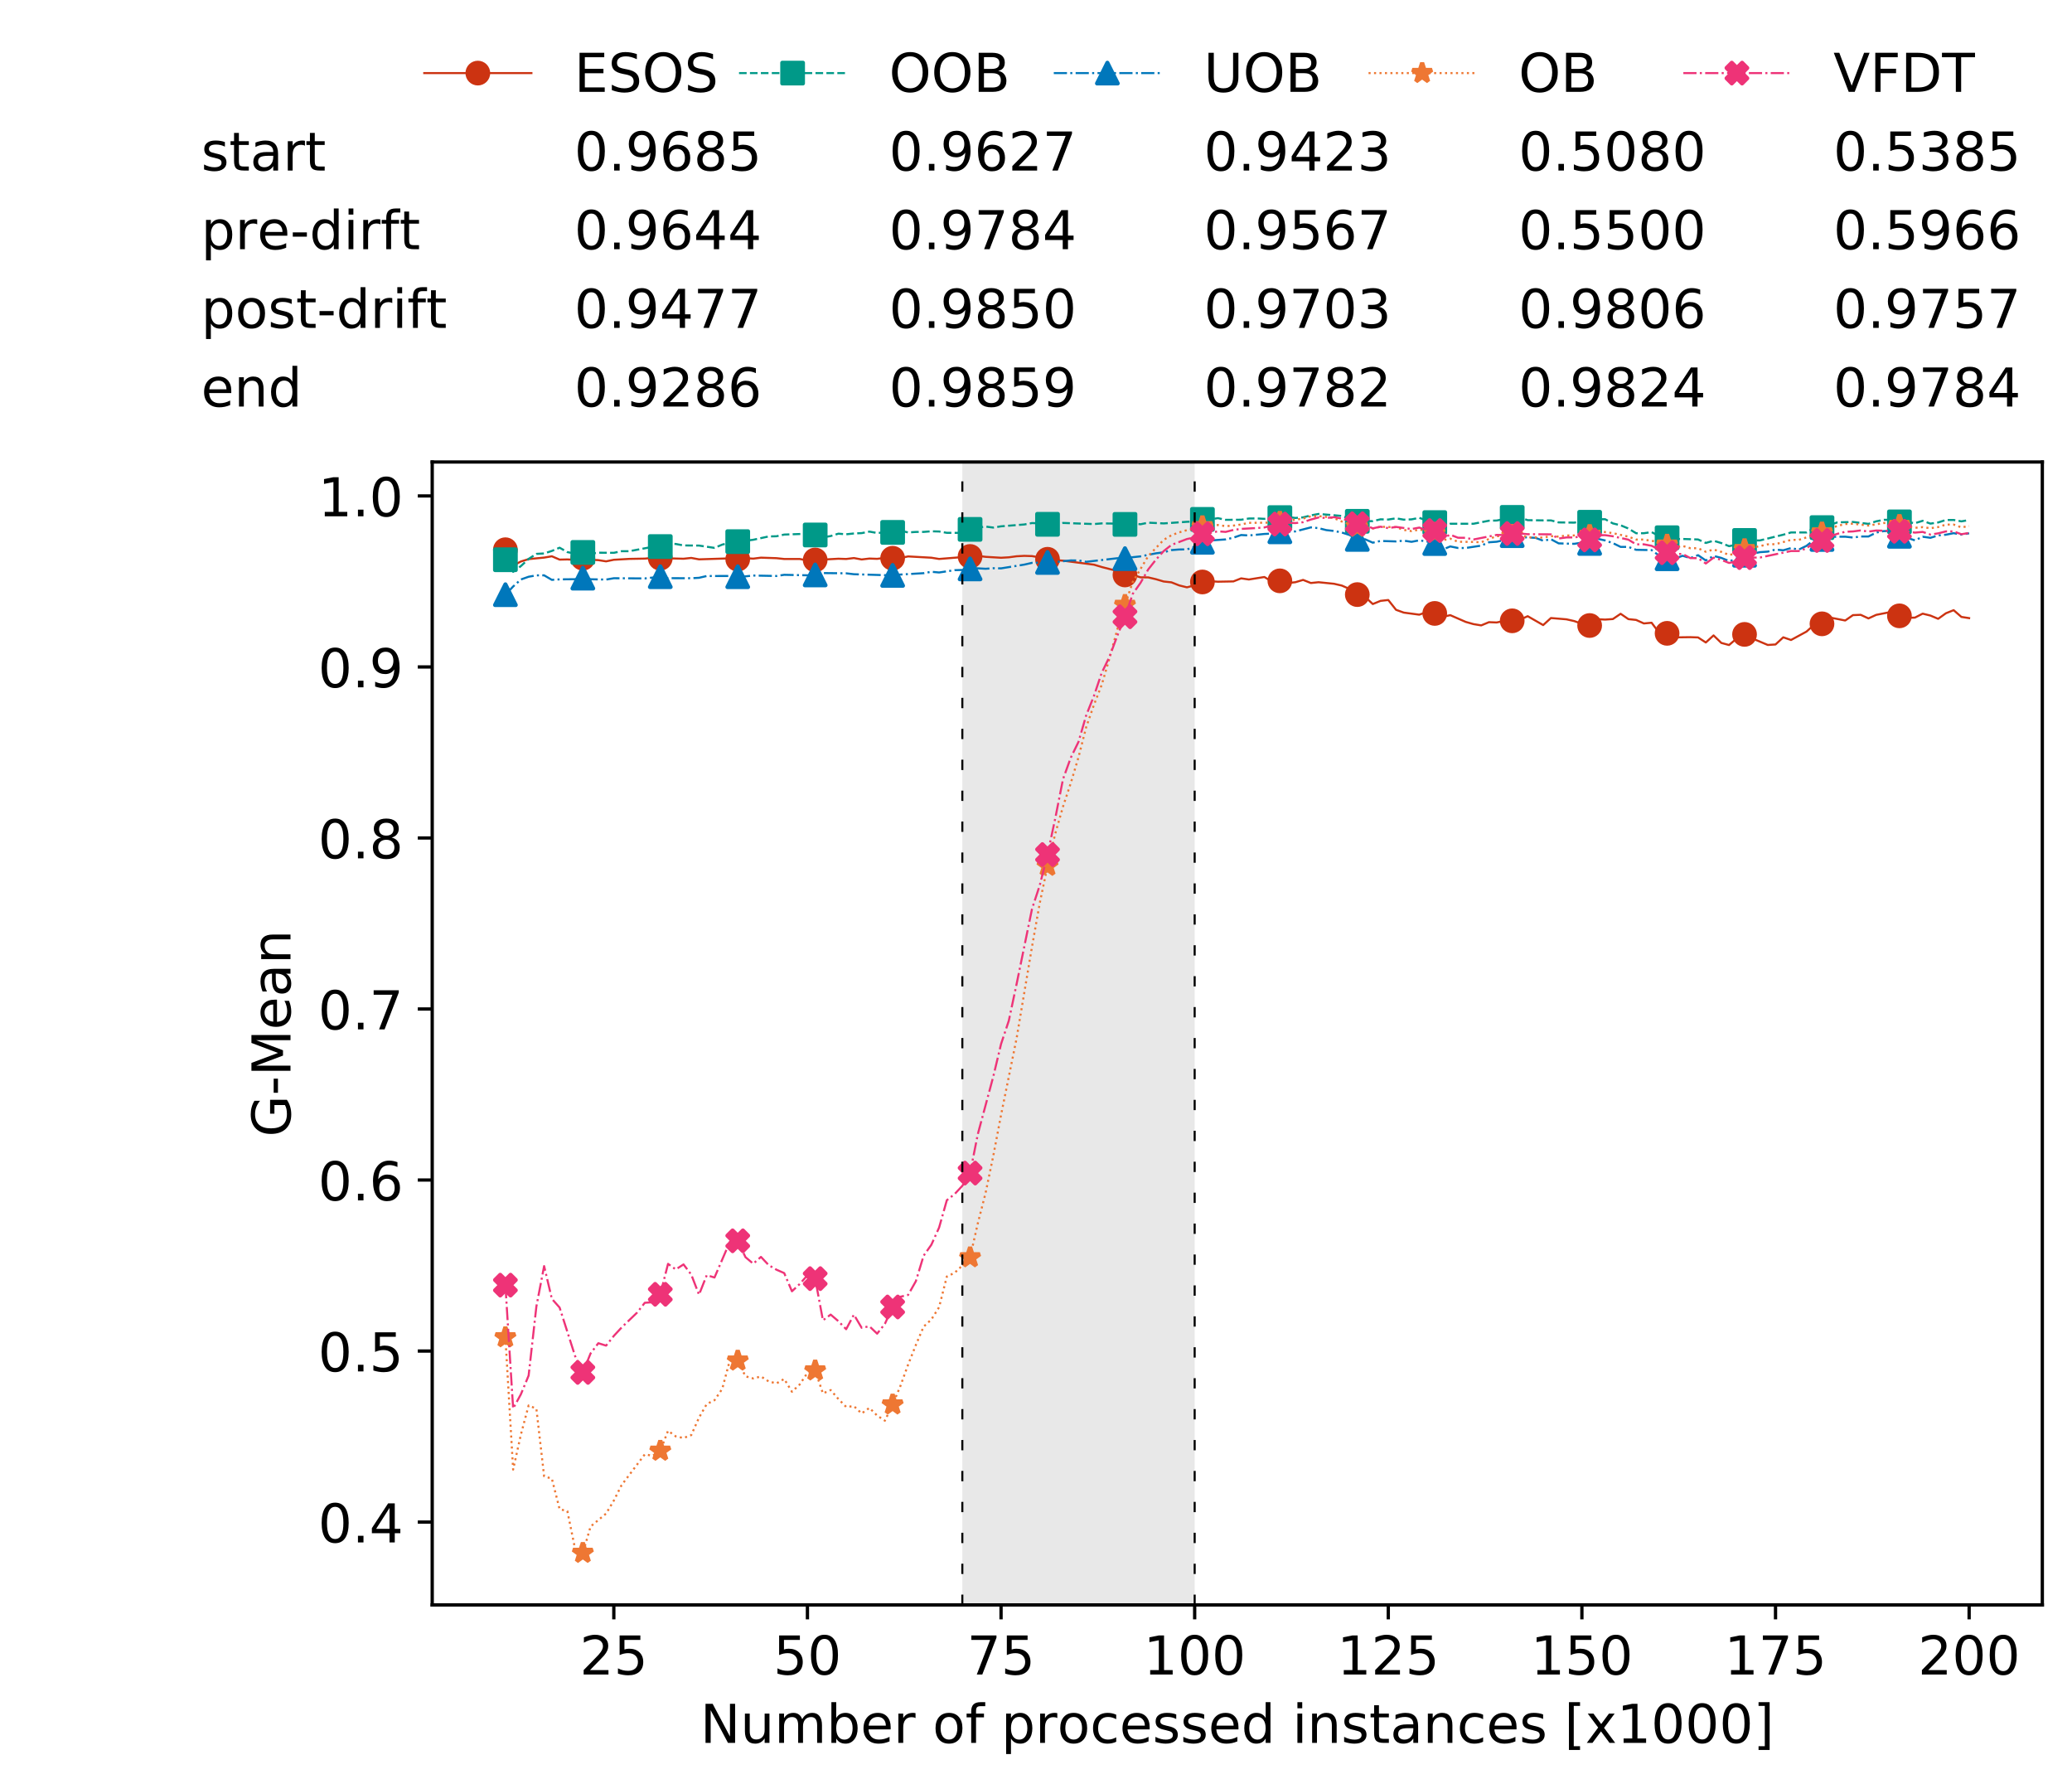 <?xml version="1.0" encoding="utf-8" standalone="no"?>
<!DOCTYPE svg PUBLIC "-//W3C//DTD SVG 1.1//EN"
  "http://www.w3.org/Graphics/SVG/1.1/DTD/svg11.dtd">
<!-- Created with matplotlib (https://matplotlib.org/) -->
<svg height="432.615pt" version="1.1" viewBox="0 0 502.65 432.615" width="502.65pt" xmlns="http://www.w3.org/2000/svg" xmlns:xlink="http://www.w3.org/1999/xlink">
 <defs>
  <style type="text/css">
*{stroke-linecap:butt;stroke-linejoin:round;white-space:pre;}
  </style>
 </defs>
 <g id="figure_1">
  <g id="patch_1">
   <path d="M 0 432.615 
L 502.65 432.615 
L 502.65 0 
L 0 0 
z
" style="fill:#ffffff;"/>
  </g>
  <g id="axes_1">
   <g id="patch_2">
    <path d="M 104.85 389.252 
L 495.45 389.252 
L 495.45 112.052 
L 104.85 112.052 
z
" style="fill:#ffffff;"/>
   </g>
   <g id="patch_3">
    <path clip-path="url(#pbcc7df9bf4)" d="M 289.817 389.252 
L 289.817 112.052 
L 233.453 112.052 
L 233.453 389.252 
z
" style="fill:#d3d3d3;opacity:0.5;"/>
   </g>
   <g id="matplotlib.axis_1">
    <g id="xtick_1">
     <g id="line2d_1">
      <defs>
       <path d="M 0 0 
L 0 3.5 
" id="md8b86742e7" style="stroke:#000000;stroke-width:0.8;"/>
      </defs>
      <g>
       <use style="stroke:#000000;stroke-width:0.8;" x="148.908" xlink:href="#md8b86742e7" y="389.252"/>
      </g>
     </g>
     <g id="text_1">
      <!-- 25 -->
      <defs>
       <path d="M 19.188 8.297 
L 53.609 8.297 
L 53.609 0 
L 7.328 0 
L 7.328 8.297 
Q 12.938 14.109 22.625 23.891 
Q 32.328 33.688 34.812 36.531 
Q 39.547 41.844 41.422 45.531 
Q 43.312 49.219 43.312 52.781 
Q 43.312 58.594 39.234 62.25 
Q 35.156 65.922 28.609 65.922 
Q 23.969 65.922 18.812 64.312 
Q 13.672 62.703 7.812 59.422 
L 7.812 69.391 
Q 13.766 71.781 18.938 73 
Q 24.125 74.219 28.422 74.219 
Q 39.75 74.219 46.484 68.547 
Q 53.219 62.891 53.219 53.422 
Q 53.219 48.922 51.531 44.891 
Q 49.859 40.875 45.406 35.406 
Q 44.188 33.984 37.641 27.219 
Q 31.109 20.453 19.188 8.297 
z
" id="DejaVuSans-50"/>
       <path d="M 10.797 72.906 
L 49.516 72.906 
L 49.516 64.594 
L 19.828 64.594 
L 19.828 46.734 
Q 21.969 47.469 24.109 47.828 
Q 26.266 48.188 28.422 48.188 
Q 40.625 48.188 47.75 41.5 
Q 54.891 34.812 54.891 23.391 
Q 54.891 11.625 47.562 5.094 
Q 40.234 -1.422 26.906 -1.422 
Q 22.312 -1.422 17.547 -0.641 
Q 12.797 0.141 7.719 1.703 
L 7.719 11.625 
Q 12.109 9.234 16.797 8.062 
Q 21.484 6.891 26.703 6.891 
Q 35.156 6.891 40.078 11.328 
Q 45.016 15.766 45.016 23.391 
Q 45.016 31 40.078 35.438 
Q 35.156 39.891 26.703 39.891 
Q 22.75 39.891 18.812 39.016 
Q 14.891 38.141 10.797 36.281 
z
" id="DejaVuSans-53"/>
      </defs>
      <g transform="translate(140.636 406.13)scale(0.13 -0.13)">
       <use xlink:href="#DejaVuSans-50"/>
       <use x="63.623" xlink:href="#DejaVuSans-53"/>
      </g>
     </g>
    </g>
    <g id="xtick_2">
     <g id="line2d_2">
      <g>
       <use style="stroke:#000000;stroke-width:0.8;" x="195.877" xlink:href="#md8b86742e7" y="389.252"/>
      </g>
     </g>
     <g id="text_2">
      <!-- 50 -->
      <defs>
       <path d="M 31.781 66.406 
Q 24.172 66.406 20.328 58.906 
Q 16.5 51.422 16.5 36.375 
Q 16.5 21.391 20.328 13.891 
Q 24.172 6.391 31.781 6.391 
Q 39.453 6.391 43.281 13.891 
Q 47.125 21.391 47.125 36.375 
Q 47.125 51.422 43.281 58.906 
Q 39.453 66.406 31.781 66.406 
z
M 31.781 74.219 
Q 44.047 74.219 50.516 64.516 
Q 56.984 54.828 56.984 36.375 
Q 56.984 17.969 50.516 8.266 
Q 44.047 -1.422 31.781 -1.422 
Q 19.531 -1.422 13.062 8.266 
Q 6.594 17.969 6.594 36.375 
Q 6.594 54.828 13.062 64.516 
Q 19.531 74.219 31.781 74.219 
z
" id="DejaVuSans-48"/>
      </defs>
      <g transform="translate(187.606 406.13)scale(0.13 -0.13)">
       <use xlink:href="#DejaVuSans-53"/>
       <use x="63.623" xlink:href="#DejaVuSans-48"/>
      </g>
     </g>
    </g>
    <g id="xtick_3">
     <g id="line2d_3">
      <g>
       <use style="stroke:#000000;stroke-width:0.8;" x="242.847" xlink:href="#md8b86742e7" y="389.252"/>
      </g>
     </g>
     <g id="text_3">
      <!-- 75 -->
      <defs>
       <path d="M 8.203 72.906 
L 55.078 72.906 
L 55.078 68.703 
L 28.609 0 
L 18.312 0 
L 43.219 64.594 
L 8.203 64.594 
z
" id="DejaVuSans-55"/>
      </defs>
      <g transform="translate(234.576 406.13)scale(0.13 -0.13)">
       <use xlink:href="#DejaVuSans-55"/>
       <use x="63.623" xlink:href="#DejaVuSans-53"/>
      </g>
     </g>
    </g>
    <g id="xtick_4">
     <g id="line2d_4">
      <g>
       <use style="stroke:#000000;stroke-width:0.8;" x="289.817" xlink:href="#md8b86742e7" y="389.252"/>
      </g>
     </g>
     <g id="text_4">
      <!-- 100 -->
      <defs>
       <path d="M 12.406 8.297 
L 28.516 8.297 
L 28.516 63.922 
L 10.984 60.406 
L 10.984 69.391 
L 28.422 72.906 
L 38.281 72.906 
L 38.281 8.297 
L 54.391 8.297 
L 54.391 0 
L 12.406 0 
z
" id="DejaVuSans-49"/>
      </defs>
      <g transform="translate(277.41 406.13)scale(0.13 -0.13)">
       <use xlink:href="#DejaVuSans-49"/>
       <use x="63.623" xlink:href="#DejaVuSans-48"/>
       <use x="127.246" xlink:href="#DejaVuSans-48"/>
      </g>
     </g>
    </g>
    <g id="xtick_5">
     <g id="line2d_5">
      <g>
       <use style="stroke:#000000;stroke-width:0.8;" x="336.786" xlink:href="#md8b86742e7" y="389.252"/>
      </g>
     </g>
     <g id="text_5">
      <!-- 125 -->
      <g transform="translate(324.379 406.13)scale(0.13 -0.13)">
       <use xlink:href="#DejaVuSans-49"/>
       <use x="63.623" xlink:href="#DejaVuSans-50"/>
       <use x="127.246" xlink:href="#DejaVuSans-53"/>
      </g>
     </g>
    </g>
    <g id="xtick_6">
     <g id="line2d_6">
      <g>
       <use style="stroke:#000000;stroke-width:0.8;" x="383.756" xlink:href="#md8b86742e7" y="389.252"/>
      </g>
     </g>
     <g id="text_6">
      <!-- 150 -->
      <g transform="translate(371.349 406.13)scale(0.13 -0.13)">
       <use xlink:href="#DejaVuSans-49"/>
       <use x="63.623" xlink:href="#DejaVuSans-53"/>
       <use x="127.246" xlink:href="#DejaVuSans-48"/>
      </g>
     </g>
    </g>
    <g id="xtick_7">
     <g id="line2d_7">
      <g>
       <use style="stroke:#000000;stroke-width:0.8;" x="430.726" xlink:href="#md8b86742e7" y="389.252"/>
      </g>
     </g>
     <g id="text_7">
      <!-- 175 -->
      <g transform="translate(418.319 406.13)scale(0.13 -0.13)">
       <use xlink:href="#DejaVuSans-49"/>
       <use x="63.623" xlink:href="#DejaVuSans-55"/>
       <use x="127.246" xlink:href="#DejaVuSans-53"/>
      </g>
     </g>
    </g>
    <g id="xtick_8">
     <g id="line2d_8">
      <g>
       <use style="stroke:#000000;stroke-width:0.8;" x="477.695" xlink:href="#md8b86742e7" y="389.252"/>
      </g>
     </g>
     <g id="text_8">
      <!-- 200 -->
      <g transform="translate(465.289 406.13)scale(0.13 -0.13)">
       <use xlink:href="#DejaVuSans-50"/>
       <use x="63.623" xlink:href="#DejaVuSans-48"/>
       <use x="127.246" xlink:href="#DejaVuSans-48"/>
      </g>
     </g>
    </g>
    <g id="text_9">
     <!-- Number of processed instances [x1000] -->
     <defs>
      <path d="M 9.812 72.906 
L 23.094 72.906 
L 55.422 11.922 
L 55.422 72.906 
L 64.984 72.906 
L 64.984 0 
L 51.703 0 
L 19.391 60.984 
L 19.391 0 
L 9.812 0 
z
" id="DejaVuSans-78"/>
      <path d="M 8.5 21.578 
L 8.5 54.688 
L 17.484 54.688 
L 17.484 21.922 
Q 17.484 14.156 20.5 10.266 
Q 23.531 6.391 29.594 6.391 
Q 36.859 6.391 41.078 11.031 
Q 45.312 15.672 45.312 23.688 
L 45.312 54.688 
L 54.297 54.688 
L 54.297 0 
L 45.312 0 
L 45.312 8.406 
Q 42.047 3.422 37.719 1 
Q 33.406 -1.422 27.688 -1.422 
Q 18.266 -1.422 13.375 4.438 
Q 8.5 10.297 8.5 21.578 
z
M 31.109 56 
z
" id="DejaVuSans-117"/>
      <path d="M 52 44.188 
Q 55.375 50.25 60.062 53.125 
Q 64.75 56 71.094 56 
Q 79.641 56 84.281 50.016 
Q 88.922 44.047 88.922 33.016 
L 88.922 0 
L 79.891 0 
L 79.891 32.719 
Q 79.891 40.578 77.094 44.375 
Q 74.312 48.188 68.609 48.188 
Q 61.625 48.188 57.562 43.547 
Q 53.516 38.922 53.516 30.906 
L 53.516 0 
L 44.484 0 
L 44.484 32.719 
Q 44.484 40.625 41.703 44.406 
Q 38.922 48.188 33.109 48.188 
Q 26.219 48.188 22.156 43.531 
Q 18.109 38.875 18.109 30.906 
L 18.109 0 
L 9.078 0 
L 9.078 54.688 
L 18.109 54.688 
L 18.109 46.188 
Q 21.188 51.219 25.484 53.609 
Q 29.781 56 35.688 56 
Q 41.656 56 45.828 52.969 
Q 50 49.953 52 44.188 
z
" id="DejaVuSans-109"/>
      <path d="M 48.688 27.297 
Q 48.688 37.203 44.609 42.844 
Q 40.531 48.484 33.406 48.484 
Q 26.266 48.484 22.188 42.844 
Q 18.109 37.203 18.109 27.297 
Q 18.109 17.391 22.188 11.75 
Q 26.266 6.109 33.406 6.109 
Q 40.531 6.109 44.609 11.75 
Q 48.688 17.391 48.688 27.297 
z
M 18.109 46.391 
Q 20.953 51.266 25.266 53.625 
Q 29.594 56 35.594 56 
Q 45.562 56 51.781 48.094 
Q 58.016 40.188 58.016 27.297 
Q 58.016 14.406 51.781 6.484 
Q 45.562 -1.422 35.594 -1.422 
Q 29.594 -1.422 25.266 0.953 
Q 20.953 3.328 18.109 8.203 
L 18.109 0 
L 9.078 0 
L 9.078 75.984 
L 18.109 75.984 
z
" id="DejaVuSans-98"/>
      <path d="M 56.203 29.594 
L 56.203 25.203 
L 14.891 25.203 
Q 15.484 15.922 20.484 11.062 
Q 25.484 6.203 34.422 6.203 
Q 39.594 6.203 44.453 7.469 
Q 49.312 8.734 54.109 11.281 
L 54.109 2.781 
Q 49.266 0.734 44.188 -0.344 
Q 39.109 -1.422 33.891 -1.422 
Q 20.797 -1.422 13.156 6.188 
Q 5.516 13.812 5.516 26.812 
Q 5.516 40.234 12.766 48.109 
Q 20.016 56 32.328 56 
Q 43.359 56 49.781 48.891 
Q 56.203 41.797 56.203 29.594 
z
M 47.219 32.234 
Q 47.125 39.594 43.094 43.984 
Q 39.062 48.391 32.422 48.391 
Q 24.906 48.391 20.391 44.141 
Q 15.875 39.891 15.188 32.172 
z
" id="DejaVuSans-101"/>
      <path d="M 41.109 46.297 
Q 39.594 47.172 37.812 47.578 
Q 36.031 48 33.891 48 
Q 26.266 48 22.188 43.047 
Q 18.109 38.094 18.109 28.812 
L 18.109 0 
L 9.078 0 
L 9.078 54.688 
L 18.109 54.688 
L 18.109 46.188 
Q 20.953 51.172 25.484 53.578 
Q 30.031 56 36.531 56 
Q 37.453 56 38.578 55.875 
Q 39.703 55.766 41.062 55.516 
z
" id="DejaVuSans-114"/>
      <path id="DejaVuSans-32"/>
      <path d="M 30.609 48.391 
Q 23.391 48.391 19.188 42.75 
Q 14.984 37.109 14.984 27.297 
Q 14.984 17.484 19.156 11.844 
Q 23.344 6.203 30.609 6.203 
Q 37.797 6.203 41.984 11.859 
Q 46.188 17.531 46.188 27.297 
Q 46.188 37.016 41.984 42.703 
Q 37.797 48.391 30.609 48.391 
z
M 30.609 56 
Q 42.328 56 49.016 48.375 
Q 55.719 40.766 55.719 27.297 
Q 55.719 13.875 49.016 6.219 
Q 42.328 -1.422 30.609 -1.422 
Q 18.844 -1.422 12.172 6.219 
Q 5.516 13.875 5.516 27.297 
Q 5.516 40.766 12.172 48.375 
Q 18.844 56 30.609 56 
z
" id="DejaVuSans-111"/>
      <path d="M 37.109 75.984 
L 37.109 68.5 
L 28.516 68.5 
Q 23.688 68.5 21.797 66.547 
Q 19.922 64.594 19.922 59.516 
L 19.922 54.688 
L 34.719 54.688 
L 34.719 47.703 
L 19.922 47.703 
L 19.922 0 
L 10.891 0 
L 10.891 47.703 
L 2.297 47.703 
L 2.297 54.688 
L 10.891 54.688 
L 10.891 58.5 
Q 10.891 67.625 15.141 71.797 
Q 19.391 75.984 28.609 75.984 
z
" id="DejaVuSans-102"/>
      <path d="M 18.109 8.203 
L 18.109 -20.797 
L 9.078 -20.797 
L 9.078 54.688 
L 18.109 54.688 
L 18.109 46.391 
Q 20.953 51.266 25.266 53.625 
Q 29.594 56 35.594 56 
Q 45.562 56 51.781 48.094 
Q 58.016 40.188 58.016 27.297 
Q 58.016 14.406 51.781 6.484 
Q 45.562 -1.422 35.594 -1.422 
Q 29.594 -1.422 25.266 0.953 
Q 20.953 3.328 18.109 8.203 
z
M 48.688 27.297 
Q 48.688 37.203 44.609 42.844 
Q 40.531 48.484 33.406 48.484 
Q 26.266 48.484 22.188 42.844 
Q 18.109 37.203 18.109 27.297 
Q 18.109 17.391 22.188 11.75 
Q 26.266 6.109 33.406 6.109 
Q 40.531 6.109 44.609 11.75 
Q 48.688 17.391 48.688 27.297 
z
" id="DejaVuSans-112"/>
      <path d="M 48.781 52.594 
L 48.781 44.188 
Q 44.969 46.297 41.141 47.344 
Q 37.312 48.391 33.406 48.391 
Q 24.656 48.391 19.812 42.844 
Q 14.984 37.312 14.984 27.297 
Q 14.984 17.281 19.812 11.734 
Q 24.656 6.203 33.406 6.203 
Q 37.312 6.203 41.141 7.25 
Q 44.969 8.297 48.781 10.406 
L 48.781 2.094 
Q 45.016 0.344 40.984 -0.531 
Q 36.969 -1.422 32.422 -1.422 
Q 20.062 -1.422 12.781 6.344 
Q 5.516 14.109 5.516 27.297 
Q 5.516 40.672 12.859 48.328 
Q 20.219 56 33.016 56 
Q 37.156 56 41.109 55.141 
Q 45.062 54.297 48.781 52.594 
z
" id="DejaVuSans-99"/>
      <path d="M 44.281 53.078 
L 44.281 44.578 
Q 40.484 46.531 36.375 47.5 
Q 32.281 48.484 27.875 48.484 
Q 21.188 48.484 17.844 46.438 
Q 14.5 44.391 14.5 40.281 
Q 14.5 37.156 16.891 35.375 
Q 19.281 33.594 26.516 31.984 
L 29.594 31.297 
Q 39.156 29.25 43.188 25.516 
Q 47.219 21.781 47.219 15.094 
Q 47.219 7.469 41.188 3.016 
Q 35.156 -1.422 24.609 -1.422 
Q 20.219 -1.422 15.453 -0.562 
Q 10.688 0.297 5.422 2 
L 5.422 11.281 
Q 10.406 8.688 15.234 7.391 
Q 20.062 6.109 24.812 6.109 
Q 31.156 6.109 34.562 8.281 
Q 37.984 10.453 37.984 14.406 
Q 37.984 18.062 35.516 20.016 
Q 33.062 21.969 24.703 23.781 
L 21.578 24.516 
Q 13.234 26.266 9.516 29.906 
Q 5.812 33.547 5.812 39.891 
Q 5.812 47.609 11.281 51.797 
Q 16.75 56 26.812 56 
Q 31.781 56 36.172 55.266 
Q 40.578 54.547 44.281 53.078 
z
" id="DejaVuSans-115"/>
      <path d="M 45.406 46.391 
L 45.406 75.984 
L 54.391 75.984 
L 54.391 0 
L 45.406 0 
L 45.406 8.203 
Q 42.578 3.328 38.25 0.953 
Q 33.938 -1.422 27.875 -1.422 
Q 17.969 -1.422 11.734 6.484 
Q 5.516 14.406 5.516 27.297 
Q 5.516 40.188 11.734 48.094 
Q 17.969 56 27.875 56 
Q 33.938 56 38.25 53.625 
Q 42.578 51.266 45.406 46.391 
z
M 14.797 27.297 
Q 14.797 17.391 18.875 11.75 
Q 22.953 6.109 30.078 6.109 
Q 37.203 6.109 41.297 11.75 
Q 45.406 17.391 45.406 27.297 
Q 45.406 37.203 41.297 42.844 
Q 37.203 48.484 30.078 48.484 
Q 22.953 48.484 18.875 42.844 
Q 14.797 37.203 14.797 27.297 
z
" id="DejaVuSans-100"/>
      <path d="M 9.422 54.688 
L 18.406 54.688 
L 18.406 0 
L 9.422 0 
z
M 9.422 75.984 
L 18.406 75.984 
L 18.406 64.594 
L 9.422 64.594 
z
" id="DejaVuSans-105"/>
      <path d="M 54.891 33.016 
L 54.891 0 
L 45.906 0 
L 45.906 32.719 
Q 45.906 40.484 42.875 44.328 
Q 39.844 48.188 33.797 48.188 
Q 26.516 48.188 22.312 43.547 
Q 18.109 38.922 18.109 30.906 
L 18.109 0 
L 9.078 0 
L 9.078 54.688 
L 18.109 54.688 
L 18.109 46.188 
Q 21.344 51.125 25.703 53.562 
Q 30.078 56 35.797 56 
Q 45.219 56 50.047 50.172 
Q 54.891 44.344 54.891 33.016 
z
" id="DejaVuSans-110"/>
      <path d="M 18.312 70.219 
L 18.312 54.688 
L 36.812 54.688 
L 36.812 47.703 
L 18.312 47.703 
L 18.312 18.016 
Q 18.312 11.328 20.141 9.422 
Q 21.969 7.516 27.594 7.516 
L 36.812 7.516 
L 36.812 0 
L 27.594 0 
Q 17.188 0 13.234 3.875 
Q 9.281 7.766 9.281 18.016 
L 9.281 47.703 
L 2.688 47.703 
L 2.688 54.688 
L 9.281 54.688 
L 9.281 70.219 
z
" id="DejaVuSans-116"/>
      <path d="M 34.281 27.484 
Q 23.391 27.484 19.188 25 
Q 14.984 22.516 14.984 16.5 
Q 14.984 11.719 18.141 8.906 
Q 21.297 6.109 26.703 6.109 
Q 34.188 6.109 38.703 11.406 
Q 43.219 16.703 43.219 25.484 
L 43.219 27.484 
z
M 52.203 31.203 
L 52.203 0 
L 43.219 0 
L 43.219 8.297 
Q 40.141 3.328 35.547 0.953 
Q 30.953 -1.422 24.312 -1.422 
Q 15.922 -1.422 10.953 3.297 
Q 6 8.016 6 15.922 
Q 6 25.141 12.172 29.828 
Q 18.359 34.516 30.609 34.516 
L 43.219 34.516 
L 43.219 35.406 
Q 43.219 41.609 39.141 45 
Q 35.062 48.391 27.688 48.391 
Q 23 48.391 18.547 47.266 
Q 14.109 46.141 10.016 43.891 
L 10.016 52.203 
Q 14.938 54.109 19.578 55.047 
Q 24.219 56 28.609 56 
Q 40.484 56 46.344 49.844 
Q 52.203 43.703 52.203 31.203 
z
" id="DejaVuSans-97"/>
      <path d="M 8.594 75.984 
L 29.297 75.984 
L 29.297 69 
L 17.578 69 
L 17.578 -6.203 
L 29.297 -6.203 
L 29.297 -13.188 
L 8.594 -13.188 
z
" id="DejaVuSans-91"/>
      <path d="M 54.891 54.688 
L 35.109 28.078 
L 55.906 0 
L 45.312 0 
L 29.391 21.484 
L 13.484 0 
L 2.875 0 
L 24.125 28.609 
L 4.688 54.688 
L 15.281 54.688 
L 29.781 35.203 
L 44.281 54.688 
z
" id="DejaVuSans-120"/>
      <path d="M 30.422 75.984 
L 30.422 -13.188 
L 9.719 -13.188 
L 9.719 -6.203 
L 21.391 -6.203 
L 21.391 69 
L 9.719 69 
L 9.719 75.984 
z
" id="DejaVuSans-93"/>
     </defs>
     <g transform="translate(169.881 422.711)scale(0.13 -0.13)">
      <use xlink:href="#DejaVuSans-78"/>
      <use x="74.805" xlink:href="#DejaVuSans-117"/>
      <use x="138.184" xlink:href="#DejaVuSans-109"/>
      <use x="235.596" xlink:href="#DejaVuSans-98"/>
      <use x="299.072" xlink:href="#DejaVuSans-101"/>
      <use x="360.596" xlink:href="#DejaVuSans-114"/>
      <use x="401.709" xlink:href="#DejaVuSans-32"/>
      <use x="433.496" xlink:href="#DejaVuSans-111"/>
      <use x="494.678" xlink:href="#DejaVuSans-102"/>
      <use x="529.883" xlink:href="#DejaVuSans-32"/>
      <use x="561.67" xlink:href="#DejaVuSans-112"/>
      <use x="625.146" xlink:href="#DejaVuSans-114"/>
      <use x="666.229" xlink:href="#DejaVuSans-111"/>
      <use x="727.41" xlink:href="#DejaVuSans-99"/>
      <use x="782.391" xlink:href="#DejaVuSans-101"/>
      <use x="843.914" xlink:href="#DejaVuSans-115"/>
      <use x="896.014" xlink:href="#DejaVuSans-115"/>
      <use x="948.113" xlink:href="#DejaVuSans-101"/>
      <use x="1009.637" xlink:href="#DejaVuSans-100"/>
      <use x="1073.113" xlink:href="#DejaVuSans-32"/>
      <use x="1104.9" xlink:href="#DejaVuSans-105"/>
      <use x="1132.684" xlink:href="#DejaVuSans-110"/>
      <use x="1196.062" xlink:href="#DejaVuSans-115"/>
      <use x="1248.162" xlink:href="#DejaVuSans-116"/>
      <use x="1287.371" xlink:href="#DejaVuSans-97"/>
      <use x="1348.65" xlink:href="#DejaVuSans-110"/>
      <use x="1412.029" xlink:href="#DejaVuSans-99"/>
      <use x="1467.01" xlink:href="#DejaVuSans-101"/>
      <use x="1528.533" xlink:href="#DejaVuSans-115"/>
      <use x="1580.633" xlink:href="#DejaVuSans-32"/>
      <use x="1612.42" xlink:href="#DejaVuSans-91"/>
      <use x="1651.434" xlink:href="#DejaVuSans-120"/>
      <use x="1710.613" xlink:href="#DejaVuSans-49"/>
      <use x="1774.236" xlink:href="#DejaVuSans-48"/>
      <use x="1837.859" xlink:href="#DejaVuSans-48"/>
      <use x="1901.482" xlink:href="#DejaVuSans-48"/>
      <use x="1965.105" xlink:href="#DejaVuSans-93"/>
     </g>
    </g>
   </g>
   <g id="matplotlib.axis_2">
    <g id="ytick_1">
     <g id="line2d_9">
      <defs>
       <path d="M 0 0 
L -3.5 0 
" id="mb9623804d3" style="stroke:#000000;stroke-width:0.8;"/>
      </defs>
      <g>
       <use style="stroke:#000000;stroke-width:0.8;" x="104.85" xlink:href="#mb9623804d3" y="369.154"/>
      </g>
     </g>
     <g id="text_10">
      <!-- 0.4 -->
      <defs>
       <path d="M 10.688 12.406 
L 21 12.406 
L 21 0 
L 10.688 0 
z
" id="DejaVuSans-46"/>
       <path d="M 37.797 64.312 
L 12.891 25.391 
L 37.797 25.391 
z
M 35.203 72.906 
L 47.609 72.906 
L 47.609 25.391 
L 58.016 25.391 
L 58.016 17.188 
L 47.609 17.188 
L 47.609 0 
L 37.797 0 
L 37.797 17.188 
L 4.891 17.188 
L 4.891 26.703 
z
" id="DejaVuSans-52"/>
      </defs>
      <g transform="translate(77.176 374.093)scale(0.13 -0.13)">
       <use xlink:href="#DejaVuSans-48"/>
       <use x="63.623" xlink:href="#DejaVuSans-46"/>
       <use x="95.41" xlink:href="#DejaVuSans-52"/>
      </g>
     </g>
    </g>
    <g id="ytick_2">
     <g id="line2d_10">
      <g>
       <use style="stroke:#000000;stroke-width:0.8;" x="104.85" xlink:href="#mb9623804d3" y="327.675"/>
      </g>
     </g>
     <g id="text_11">
      <!-- 0.5 -->
      <g transform="translate(77.176 332.614)scale(0.13 -0.13)">
       <use xlink:href="#DejaVuSans-48"/>
       <use x="63.623" xlink:href="#DejaVuSans-46"/>
       <use x="95.41" xlink:href="#DejaVuSans-53"/>
      </g>
     </g>
    </g>
    <g id="ytick_3">
     <g id="line2d_11">
      <g>
       <use style="stroke:#000000;stroke-width:0.8;" x="104.85" xlink:href="#mb9623804d3" y="286.197"/>
      </g>
     </g>
     <g id="text_12">
      <!-- 0.6 -->
      <defs>
       <path d="M 33.016 40.375 
Q 26.375 40.375 22.484 35.828 
Q 18.609 31.297 18.609 23.391 
Q 18.609 15.531 22.484 10.953 
Q 26.375 6.391 33.016 6.391 
Q 39.656 6.391 43.531 10.953 
Q 47.406 15.531 47.406 23.391 
Q 47.406 31.297 43.531 35.828 
Q 39.656 40.375 33.016 40.375 
z
M 52.594 71.297 
L 52.594 62.312 
Q 48.875 64.062 45.094 64.984 
Q 41.312 65.922 37.594 65.922 
Q 27.828 65.922 22.672 59.328 
Q 17.531 52.734 16.797 39.406 
Q 19.672 43.656 24.016 45.922 
Q 28.375 48.188 33.594 48.188 
Q 44.578 48.188 50.953 41.516 
Q 57.328 34.859 57.328 23.391 
Q 57.328 12.156 50.688 5.359 
Q 44.047 -1.422 33.016 -1.422 
Q 20.359 -1.422 13.672 8.266 
Q 6.984 17.969 6.984 36.375 
Q 6.984 53.656 15.188 63.938 
Q 23.391 74.219 37.203 74.219 
Q 40.922 74.219 44.703 73.484 
Q 48.484 72.75 52.594 71.297 
z
" id="DejaVuSans-54"/>
      </defs>
      <g transform="translate(77.176 291.136)scale(0.13 -0.13)">
       <use xlink:href="#DejaVuSans-48"/>
       <use x="63.623" xlink:href="#DejaVuSans-46"/>
       <use x="95.41" xlink:href="#DejaVuSans-54"/>
      </g>
     </g>
    </g>
    <g id="ytick_4">
     <g id="line2d_12">
      <g>
       <use style="stroke:#000000;stroke-width:0.8;" x="104.85" xlink:href="#mb9623804d3" y="244.718"/>
      </g>
     </g>
     <g id="text_13">
      <!-- 0.7 -->
      <g transform="translate(77.176 249.657)scale(0.13 -0.13)">
       <use xlink:href="#DejaVuSans-48"/>
       <use x="63.623" xlink:href="#DejaVuSans-46"/>
       <use x="95.41" xlink:href="#DejaVuSans-55"/>
      </g>
     </g>
    </g>
    <g id="ytick_5">
     <g id="line2d_13">
      <g>
       <use style="stroke:#000000;stroke-width:0.8;" x="104.85" xlink:href="#mb9623804d3" y="203.239"/>
      </g>
     </g>
     <g id="text_14">
      <!-- 0.8 -->
      <defs>
       <path d="M 31.781 34.625 
Q 24.75 34.625 20.719 30.859 
Q 16.703 27.094 16.703 20.516 
Q 16.703 13.922 20.719 10.156 
Q 24.75 6.391 31.781 6.391 
Q 38.812 6.391 42.859 10.172 
Q 46.922 13.969 46.922 20.516 
Q 46.922 27.094 42.891 30.859 
Q 38.875 34.625 31.781 34.625 
z
M 21.922 38.812 
Q 15.578 40.375 12.031 44.719 
Q 8.5 49.078 8.5 55.328 
Q 8.5 64.062 14.719 69.141 
Q 20.953 74.219 31.781 74.219 
Q 42.672 74.219 48.875 69.141 
Q 55.078 64.062 55.078 55.328 
Q 55.078 49.078 51.531 44.719 
Q 48 40.375 41.703 38.812 
Q 48.828 37.156 52.797 32.312 
Q 56.781 27.484 56.781 20.516 
Q 56.781 9.906 50.312 4.234 
Q 43.844 -1.422 31.781 -1.422 
Q 19.734 -1.422 13.25 4.234 
Q 6.781 9.906 6.781 20.516 
Q 6.781 27.484 10.781 32.312 
Q 14.797 37.156 21.922 38.812 
z
M 18.312 54.391 
Q 18.312 48.734 21.844 45.562 
Q 25.391 42.391 31.781 42.391 
Q 38.141 42.391 41.719 45.562 
Q 45.312 48.734 45.312 54.391 
Q 45.312 60.062 41.719 63.234 
Q 38.141 66.406 31.781 66.406 
Q 25.391 66.406 21.844 63.234 
Q 18.312 60.062 18.312 54.391 
z
" id="DejaVuSans-56"/>
      </defs>
      <g transform="translate(77.176 208.178)scale(0.13 -0.13)">
       <use xlink:href="#DejaVuSans-48"/>
       <use x="63.623" xlink:href="#DejaVuSans-46"/>
       <use x="95.41" xlink:href="#DejaVuSans-56"/>
      </g>
     </g>
    </g>
    <g id="ytick_6">
     <g id="line2d_14">
      <g>
       <use style="stroke:#000000;stroke-width:0.8;" x="104.85" xlink:href="#mb9623804d3" y="161.761"/>
      </g>
     </g>
     <g id="text_15">
      <!-- 0.9 -->
      <defs>
       <path d="M 10.984 1.516 
L 10.984 10.5 
Q 14.703 8.734 18.5 7.812 
Q 22.312 6.891 25.984 6.891 
Q 35.75 6.891 40.891 13.453 
Q 46.047 20.016 46.781 33.406 
Q 43.953 29.203 39.594 26.953 
Q 35.25 24.703 29.984 24.703 
Q 19.047 24.703 12.672 31.312 
Q 6.297 37.938 6.297 49.422 
Q 6.297 60.641 12.938 67.422 
Q 19.578 74.219 30.609 74.219 
Q 43.266 74.219 49.922 64.516 
Q 56.594 54.828 56.594 36.375 
Q 56.594 19.141 48.406 8.859 
Q 40.234 -1.422 26.422 -1.422 
Q 22.703 -1.422 18.891 -0.688 
Q 15.094 0.047 10.984 1.516 
z
M 30.609 32.422 
Q 37.25 32.422 41.125 36.953 
Q 45.016 41.5 45.016 49.422 
Q 45.016 57.281 41.125 61.844 
Q 37.25 66.406 30.609 66.406 
Q 23.969 66.406 20.094 61.844 
Q 16.219 57.281 16.219 49.422 
Q 16.219 41.5 20.094 36.953 
Q 23.969 32.422 30.609 32.422 
z
" id="DejaVuSans-57"/>
      </defs>
      <g transform="translate(77.176 166.7)scale(0.13 -0.13)">
       <use xlink:href="#DejaVuSans-48"/>
       <use x="63.623" xlink:href="#DejaVuSans-46"/>
       <use x="95.41" xlink:href="#DejaVuSans-57"/>
      </g>
     </g>
    </g>
    <g id="ytick_7">
     <g id="line2d_15">
      <g>
       <use style="stroke:#000000;stroke-width:0.8;" x="104.85" xlink:href="#mb9623804d3" y="120.282"/>
      </g>
     </g>
     <g id="text_16">
      <!-- 1.0 -->
      <g transform="translate(77.176 125.221)scale(0.13 -0.13)">
       <use xlink:href="#DejaVuSans-49"/>
       <use x="63.623" xlink:href="#DejaVuSans-46"/>
       <use x="95.41" xlink:href="#DejaVuSans-48"/>
      </g>
     </g>
    </g>
    <g id="text_17">
     <!-- G-Mean -->
     <defs>
      <path d="M 59.516 10.406 
L 59.516 29.984 
L 43.406 29.984 
L 43.406 38.094 
L 69.281 38.094 
L 69.281 6.781 
Q 63.578 2.734 56.688 0.656 
Q 49.812 -1.422 42 -1.422 
Q 24.906 -1.422 15.25 8.562 
Q 5.609 18.562 5.609 36.375 
Q 5.609 54.25 15.25 64.234 
Q 24.906 74.219 42 74.219 
Q 49.125 74.219 55.547 72.453 
Q 61.969 70.703 67.391 67.281 
L 67.391 56.781 
Q 61.922 61.422 55.766 63.766 
Q 49.609 66.109 42.828 66.109 
Q 29.438 66.109 22.719 58.641 
Q 16.016 51.172 16.016 36.375 
Q 16.016 21.625 22.719 14.156 
Q 29.438 6.688 42.828 6.688 
Q 48.047 6.688 52.141 7.594 
Q 56.25 8.5 59.516 10.406 
z
" id="DejaVuSans-71"/>
      <path d="M 4.891 31.391 
L 31.203 31.391 
L 31.203 23.391 
L 4.891 23.391 
z
" id="DejaVuSans-45"/>
      <path d="M 9.812 72.906 
L 24.516 72.906 
L 43.109 23.297 
L 61.812 72.906 
L 76.516 72.906 
L 76.516 0 
L 66.891 0 
L 66.891 64.016 
L 48.094 14.016 
L 38.188 14.016 
L 19.391 64.016 
L 19.391 0 
L 9.812 0 
z
" id="DejaVuSans-77"/>
     </defs>
     <g transform="translate(70.472 275.744)rotate(-90)scale(0.13 -0.13)">
      <use xlink:href="#DejaVuSans-71"/>
      <use x="77.49" xlink:href="#DejaVuSans-45"/>
      <use x="113.574" xlink:href="#DejaVuSans-77"/>
      <use x="199.854" xlink:href="#DejaVuSans-101"/>
      <use x="261.377" xlink:href="#DejaVuSans-97"/>
      <use x="322.656" xlink:href="#DejaVuSans-110"/>
     </g>
    </g>
   </g>
   <g id="line2d_16"/>
   <g id="line2d_17"/>
   <g id="line2d_18"/>
   <g id="line2d_19"/>
   <g id="line2d_20"/>
   <g id="line2d_21">
    <path clip-path="url(#pbcc7df9bf4)" d="M 122.605 133.329 
L 124.483 137.153 
L 126.362 136.183 
L 128.241 135.602 
L 131.998 135.236 
L 133.877 134.917 
L 135.756 135.723 
L 137.635 135.682 
L 139.514 135.776 
L 141.392 135.382 
L 143.271 135.749 
L 145.15 135.852 
L 147.029 136.147 
L 148.908 135.764 
L 152.665 135.553 
L 156.423 135.482 
L 158.302 135.317 
L 165.817 135.514 
L 167.695 135.316 
L 169.574 135.661 
L 177.089 135.421 
L 178.968 135.622 
L 180.847 135.373 
L 182.726 135.491 
L 184.605 135.252 
L 188.362 135.376 
L 190.241 135.573 
L 193.998 135.572 
L 195.877 135.925 
L 203.392 135.51 
L 205.271 135.573 
L 207.15 135.345 
L 209.029 135.688 
L 210.908 135.468 
L 212.786 135.537 
L 214.665 135.3 
L 216.544 135.391 
L 218.423 135.34 
L 220.302 134.951 
L 225.938 135.263 
L 227.817 135.567 
L 237.211 134.814 
L 239.089 135.05 
L 242.847 135.275 
L 244.726 135.167 
L 246.605 134.914 
L 248.483 134.813 
L 250.362 134.873 
L 255.998 135.854 
L 257.877 135.98 
L 265.392 136.956 
L 267.271 137.522 
L 271.029 138.485 
L 272.908 139.447 
L 274.786 139.448 
L 276.665 140.019 
L 278.544 140.038 
L 280.423 140.477 
L 282.302 141.033 
L 284.18 141.237 
L 286.059 141.98 
L 287.938 142.446 
L 289.817 141.967 
L 291.695 141.148 
L 293.574 140.964 
L 295.453 141.082 
L 299.211 141.012 
L 301.089 140.272 
L 302.968 140.545 
L 306.726 139.944 
L 308.605 141.073 
L 310.483 140.874 
L 312.362 141.408 
L 314.241 141.208 
L 316.12 140.648 
L 317.998 141.398 
L 319.877 141.208 
L 323.635 141.589 
L 325.514 142.021 
L 327.392 142.839 
L 329.271 144.209 
L 331.15 144.764 
L 333.029 146.5 
L 334.908 145.732 
L 336.786 145.524 
L 338.665 147.901 
L 340.544 148.578 
L 344.302 149.08 
L 346.18 148.413 
L 348.059 148.777 
L 349.938 149.627 
L 351.817 149.196 
L 355.574 150.834 
L 357.453 151.368 
L 359.332 151.678 
L 361.211 150.899 
L 363.089 150.971 
L 364.968 150.57 
L 366.847 150.57 
L 368.726 150.308 
L 370.605 149.447 
L 374.362 151.605 
L 376.241 149.894 
L 379.998 150.205 
L 381.877 150.625 
L 383.756 151.291 
L 385.635 151.709 
L 387.514 150.178 
L 389.392 150.27 
L 391.271 150.14 
L 393.15 148.864 
L 395.029 150.156 
L 396.908 150.355 
L 398.786 151.204 
L 400.665 151.035 
L 402.544 153.539 
L 404.423 153.605 
L 406.302 154.588 
L 410.059 154.535 
L 411.938 154.6 
L 413.817 155.825 
L 415.695 154.111 
L 417.574 155.93 
L 419.453 156.441 
L 421.332 154.839 
L 423.211 153.862 
L 425.089 154.839 
L 428.847 156.423 
L 430.726 156.307 
L 432.605 154.57 
L 434.483 155.221 
L 438.241 153.183 
L 440.12 151.484 
L 441.998 151.301 
L 443.877 149.758 
L 447.635 150.494 
L 449.514 149.19 
L 451.392 149.115 
L 453.271 149.987 
L 455.15 149.124 
L 458.908 148.385 
L 460.786 149.363 
L 462.665 149.842 
L 464.544 149.792 
L 466.423 148.832 
L 468.302 149.294 
L 470.18 150.083 
L 472.059 148.74 
L 473.938 147.986 
L 475.817 149.624 
L 477.695 149.915 
L 477.695 149.915 
" style="fill:none;stroke:#cc3311;stroke-linecap:square;stroke-width:0.5;"/>
    <defs>
     <path d="M 0 2.5 
C 0.663 2.5 1.299 2.237 1.768 1.768 
C 2.237 1.299 2.5 0.663 2.5 0 
C 2.5 -0.663 2.237 -1.299 1.768 -1.768 
C 1.299 -2.237 0.663 -2.5 0 -2.5 
C -0.663 -2.5 -1.299 -2.237 -1.768 -1.768 
C -2.237 -1.299 -2.5 -0.663 -2.5 0 
C -2.5 0.663 -2.237 1.299 -1.768 1.768 
C -1.299 2.237 -0.663 2.5 0 2.5 
z
" id="m5c7557b443" style="stroke:#cc3311;"/>
    </defs>
    <g clip-path="url(#pbcc7df9bf4)">
     <use style="fill:#cc3311;stroke:#cc3311;" x="122.605" xlink:href="#m5c7557b443" y="133.329"/>
     <use style="fill:#cc3311;stroke:#cc3311;" x="141.392" xlink:href="#m5c7557b443" y="135.382"/>
     <use style="fill:#cc3311;stroke:#cc3311;" x="160.18" xlink:href="#m5c7557b443" y="135.39"/>
     <use style="fill:#cc3311;stroke:#cc3311;" x="178.968" xlink:href="#m5c7557b443" y="135.622"/>
     <use style="fill:#cc3311;stroke:#cc3311;" x="197.756" xlink:href="#m5c7557b443" y="135.811"/>
     <use style="fill:#cc3311;stroke:#cc3311;" x="216.544" xlink:href="#m5c7557b443" y="135.391"/>
     <use style="fill:#cc3311;stroke:#cc3311;" x="235.332" xlink:href="#m5c7557b443" y="134.956"/>
     <use style="fill:#cc3311;stroke:#cc3311;" x="254.12" xlink:href="#m5c7557b443" y="135.643"/>
     <use style="fill:#cc3311;stroke:#cc3311;" x="272.908" xlink:href="#m5c7557b443" y="139.447"/>
     <use style="fill:#cc3311;stroke:#cc3311;" x="291.695" xlink:href="#m5c7557b443" y="141.148"/>
     <use style="fill:#cc3311;stroke:#cc3311;" x="310.483" xlink:href="#m5c7557b443" y="140.874"/>
     <use style="fill:#cc3311;stroke:#cc3311;" x="329.271" xlink:href="#m5c7557b443" y="144.209"/>
     <use style="fill:#cc3311;stroke:#cc3311;" x="348.059" xlink:href="#m5c7557b443" y="148.777"/>
     <use style="fill:#cc3311;stroke:#cc3311;" x="366.847" xlink:href="#m5c7557b443" y="150.57"/>
     <use style="fill:#cc3311;stroke:#cc3311;" x="385.635" xlink:href="#m5c7557b443" y="151.709"/>
     <use style="fill:#cc3311;stroke:#cc3311;" x="404.423" xlink:href="#m5c7557b443" y="153.605"/>
     <use style="fill:#cc3311;stroke:#cc3311;" x="423.211" xlink:href="#m5c7557b443" y="153.862"/>
     <use style="fill:#cc3311;stroke:#cc3311;" x="441.998" xlink:href="#m5c7557b443" y="151.301"/>
     <use style="fill:#cc3311;stroke:#cc3311;" x="460.786" xlink:href="#m5c7557b443" y="149.363"/>
    </g>
   </g>
   <g id="line2d_22"/>
   <g id="line2d_23"/>
   <g id="line2d_24"/>
   <g id="line2d_25"/>
   <g id="line2d_26">
    <path clip-path="url(#pbcc7df9bf4)" d="M 122.605 135.753 
L 124.483 138.69 
L 126.362 137.295 
L 128.241 135.549 
L 130.12 134.334 
L 131.998 134.232 
L 133.877 133.62 
L 135.756 132.838 
L 137.635 133.901 
L 139.514 134.28 
L 141.392 133.982 
L 143.271 134.291 
L 145.15 134.047 
L 148.908 134.078 
L 150.786 133.688 
L 152.665 133.684 
L 158.302 132.628 
L 160.18 132.557 
L 162.059 131.811 
L 163.938 131.932 
L 165.817 132.288 
L 169.574 132.318 
L 173.332 132.88 
L 175.211 132.087 
L 177.089 131.611 
L 182.726 130.914 
L 186.483 130.104 
L 188.362 130.061 
L 190.241 129.651 
L 195.877 129.451 
L 197.756 129.752 
L 199.635 130.324 
L 201.514 130.009 
L 203.392 129.433 
L 205.271 129.582 
L 207.15 129.384 
L 209.029 129.3 
L 210.908 128.931 
L 212.786 129.272 
L 214.665 129.113 
L 216.544 129.124 
L 218.423 128.69 
L 220.302 129.138 
L 222.18 129.012 
L 224.059 129.004 
L 225.938 128.854 
L 227.817 128.906 
L 229.695 129.227 
L 233.453 129.233 
L 235.332 128.392 
L 237.211 127.959 
L 239.089 127.711 
L 240.968 127.957 
L 242.847 127.65 
L 248.483 127.202 
L 250.362 126.859 
L 252.241 126.929 
L 254.12 127.16 
L 255.998 127.232 
L 257.877 126.832 
L 265.392 127.1 
L 267.271 126.941 
L 271.029 126.998 
L 272.908 127.184 
L 274.786 126.896 
L 276.665 127.153 
L 278.544 126.765 
L 282.302 126.946 
L 287.938 126.551 
L 289.817 126.489 
L 291.695 125.968 
L 293.574 125.986 
L 295.453 125.669 
L 297.332 126.076 
L 301.089 126.05 
L 302.968 125.757 
L 304.847 125.735 
L 306.726 125.836 
L 308.605 125.569 
L 310.483 125.536 
L 312.362 125.364 
L 314.241 125.622 
L 316.12 125.482 
L 317.998 124.999 
L 319.877 124.652 
L 323.635 124.967 
L 325.514 125.137 
L 329.271 126.434 
L 333.029 126.392 
L 334.908 125.952 
L 336.786 126.006 
L 338.665 125.707 
L 340.544 126.034 
L 342.423 125.964 
L 344.302 125.592 
L 346.18 126.251 
L 348.059 126.748 
L 349.938 127.812 
L 351.817 127.029 
L 357.453 127.029 
L 361.211 126.289 
L 363.089 126.247 
L 366.847 125.483 
L 368.726 125.502 
L 370.605 126.16 
L 374.362 126.214 
L 376.241 126.214 
L 378.12 126.701 
L 381.877 126.755 
L 383.756 126.47 
L 385.635 126.669 
L 387.514 125.931 
L 389.392 125.931 
L 391.271 126.944 
L 393.15 127.4 
L 395.029 128.182 
L 396.908 129.325 
L 398.786 129.325 
L 400.665 129.05 
L 402.544 130.046 
L 406.302 130.737 
L 408.18 130.716 
L 411.938 130.839 
L 413.817 131.685 
L 415.695 131.147 
L 417.574 131.709 
L 419.453 132.463 
L 421.332 132.09 
L 423.211 131.077 
L 426.968 131.067 
L 432.605 129.683 
L 434.483 129.142 
L 438.241 129.142 
L 440.12 128.036 
L 441.998 127.967 
L 445.756 126.69 
L 449.514 126.594 
L 453.271 127.055 
L 455.15 126.438 
L 457.029 126.071 
L 458.908 126.071 
L 460.786 126.571 
L 462.665 126.592 
L 464.544 126.899 
L 466.423 126.315 
L 468.302 126.995 
L 470.18 126.713 
L 472.059 126.111 
L 473.938 126.111 
L 475.817 126.449 
L 477.695 126.122 
L 477.695 126.122 
" style="fill:none;stroke:#009988;stroke-dasharray:1.85,0.8;stroke-dashoffset:0;stroke-width:0.5;"/>
    <defs>
     <path d="M -2.5 2.5 
L 2.5 2.5 
L 2.5 -2.5 
L -2.5 -2.5 
z
" id="mc7db7810f7" style="stroke:#009988;stroke-linejoin:miter;"/>
    </defs>
    <g clip-path="url(#pbcc7df9bf4)">
     <use style="fill:#009988;stroke:#009988;stroke-linejoin:miter;" x="122.605" xlink:href="#mc7db7810f7" y="135.753"/>
     <use style="fill:#009988;stroke:#009988;stroke-linejoin:miter;" x="141.392" xlink:href="#mc7db7810f7" y="133.982"/>
     <use style="fill:#009988;stroke:#009988;stroke-linejoin:miter;" x="160.18" xlink:href="#mc7db7810f7" y="132.557"/>
     <use style="fill:#009988;stroke:#009988;stroke-linejoin:miter;" x="178.968" xlink:href="#mc7db7810f7" y="131.365"/>
     <use style="fill:#009988;stroke:#009988;stroke-linejoin:miter;" x="197.756" xlink:href="#mc7db7810f7" y="129.752"/>
     <use style="fill:#009988;stroke:#009988;stroke-linejoin:miter;" x="216.544" xlink:href="#mc7db7810f7" y="129.124"/>
     <use style="fill:#009988;stroke:#009988;stroke-linejoin:miter;" x="235.332" xlink:href="#mc7db7810f7" y="128.392"/>
     <use style="fill:#009988;stroke:#009988;stroke-linejoin:miter;" x="254.12" xlink:href="#mc7db7810f7" y="127.16"/>
     <use style="fill:#009988;stroke:#009988;stroke-linejoin:miter;" x="272.908" xlink:href="#mc7db7810f7" y="127.184"/>
     <use style="fill:#009988;stroke:#009988;stroke-linejoin:miter;" x="291.695" xlink:href="#mc7db7810f7" y="125.968"/>
     <use style="fill:#009988;stroke:#009988;stroke-linejoin:miter;" x="310.483" xlink:href="#mc7db7810f7" y="125.536"/>
     <use style="fill:#009988;stroke:#009988;stroke-linejoin:miter;" x="329.271" xlink:href="#mc7db7810f7" y="126.434"/>
     <use style="fill:#009988;stroke:#009988;stroke-linejoin:miter;" x="348.059" xlink:href="#mc7db7810f7" y="126.748"/>
     <use style="fill:#009988;stroke:#009988;stroke-linejoin:miter;" x="366.847" xlink:href="#mc7db7810f7" y="125.483"/>
     <use style="fill:#009988;stroke:#009988;stroke-linejoin:miter;" x="385.635" xlink:href="#mc7db7810f7" y="126.669"/>
     <use style="fill:#009988;stroke:#009988;stroke-linejoin:miter;" x="404.423" xlink:href="#mc7db7810f7" y="130.425"/>
     <use style="fill:#009988;stroke:#009988;stroke-linejoin:miter;" x="423.211" xlink:href="#mc7db7810f7" y="131.077"/>
     <use style="fill:#009988;stroke:#009988;stroke-linejoin:miter;" x="441.998" xlink:href="#mc7db7810f7" y="127.967"/>
     <use style="fill:#009988;stroke:#009988;stroke-linejoin:miter;" x="460.786" xlink:href="#mc7db7810f7" y="126.571"/>
    </g>
   </g>
   <g id="line2d_27"/>
   <g id="line2d_28"/>
   <g id="line2d_29"/>
   <g id="line2d_30"/>
   <g id="line2d_31">
    <path clip-path="url(#pbcc7df9bf4)" d="M 122.605 144.234 
L 124.483 142.247 
L 126.362 140.544 
L 128.241 139.879 
L 130.12 139.547 
L 131.998 139.536 
L 133.877 140.635 
L 135.756 140.514 
L 139.514 140.474 
L 141.392 140.222 
L 143.271 140.486 
L 147.029 140.567 
L 148.908 140.241 
L 156.423 140.291 
L 160.18 139.868 
L 162.059 140.227 
L 167.695 140.243 
L 169.574 140.136 
L 171.453 139.701 
L 177.089 139.695 
L 178.968 139.872 
L 180.847 139.788 
L 182.726 139.585 
L 188.362 139.699 
L 190.241 139.41 
L 193.998 139.493 
L 195.877 139.529 
L 197.756 139.44 
L 199.635 138.988 
L 205.271 139.05 
L 207.15 139.269 
L 216.544 139.554 
L 218.423 139.348 
L 224.059 139.015 
L 225.938 138.675 
L 227.817 138.846 
L 231.574 138.285 
L 233.453 138.234 
L 235.332 137.977 
L 237.211 137.838 
L 239.089 137.945 
L 240.968 137.816 
L 242.847 137.849 
L 248.483 136.936 
L 250.362 136.509 
L 254.12 136.411 
L 255.998 136.324 
L 259.756 135.917 
L 261.635 135.924 
L 263.514 136.26 
L 271.029 135.389 
L 272.908 135.488 
L 274.786 135.138 
L 276.665 134.943 
L 280.423 134.2 
L 282.302 133.953 
L 284.18 133.421 
L 286.059 133.267 
L 287.938 133.25 
L 289.817 132.616 
L 291.695 131.517 
L 293.574 131.087 
L 297.332 130.826 
L 299.211 130.407 
L 301.089 129.759 
L 302.968 129.866 
L 306.726 129.505 
L 308.605 129.404 
L 310.483 128.986 
L 314.241 128.886 
L 317.998 127.909 
L 319.877 128.093 
L 321.756 128.571 
L 323.635 128.778 
L 325.514 129.15 
L 327.392 129.765 
L 329.271 130.829 
L 331.15 130.788 
L 333.029 131.619 
L 334.908 131.199 
L 338.665 131.315 
L 340.544 131.127 
L 342.423 131.411 
L 344.302 131.05 
L 346.18 131.335 
L 348.059 131.832 
L 349.938 133.312 
L 351.817 132.529 
L 353.695 132.903 
L 355.574 132.903 
L 359.332 132.334 
L 361.211 131.52 
L 363.089 131.39 
L 364.968 130.98 
L 366.847 129.916 
L 368.726 130.267 
L 372.483 130.439 
L 374.362 131.143 
L 376.241 130.782 
L 378.12 131.786 
L 381.877 131.896 
L 383.756 131.611 
L 385.635 131.81 
L 387.514 130.661 
L 389.392 131.08 
L 391.271 131.719 
L 393.15 132.641 
L 395.029 132.641 
L 396.908 133.347 
L 400.665 133.42 
L 402.544 134.791 
L 404.423 135.518 
L 406.302 135.498 
L 408.18 134.797 
L 410.059 135.353 
L 411.938 134.65 
L 413.817 135.934 
L 415.695 134.825 
L 417.574 135.309 
L 419.453 136.063 
L 421.332 135.69 
L 423.211 134.677 
L 426.968 133.916 
L 428.847 133.787 
L 430.726 133.284 
L 432.605 133.465 
L 434.483 132.923 
L 436.362 133.297 
L 438.241 132.388 
L 440.12 130.908 
L 441.998 130.839 
L 443.877 130.2 
L 447.635 130.164 
L 449.514 130.372 
L 451.392 130.117 
L 453.271 130.117 
L 455.15 129.168 
L 457.029 128.801 
L 458.908 128.801 
L 460.786 130.075 
L 462.665 130.438 
L 464.544 131.057 
L 466.423 130.174 
L 468.302 130.436 
L 470.18 129.867 
L 472.059 129.685 
L 473.938 129.311 
L 475.817 129.659 
L 477.695 129.343 
L 477.695 129.343 
" style="fill:none;stroke:#0077bb;stroke-dasharray:3.2,0.8,0.5,0.8;stroke-dashoffset:0;stroke-width:0.5;"/>
    <defs>
     <path d="M 0 -2.5 
L -2.5 2.5 
L 2.5 2.5 
z
" id="m282832786e" style="stroke:#0077bb;stroke-linejoin:miter;"/>
    </defs>
    <g clip-path="url(#pbcc7df9bf4)">
     <use style="fill:#0077bb;stroke:#0077bb;stroke-linejoin:miter;" x="122.605" xlink:href="#m282832786e" y="144.234"/>
     <use style="fill:#0077bb;stroke:#0077bb;stroke-linejoin:miter;" x="141.392" xlink:href="#m282832786e" y="140.222"/>
     <use style="fill:#0077bb;stroke:#0077bb;stroke-linejoin:miter;" x="160.18" xlink:href="#m282832786e" y="139.868"/>
     <use style="fill:#0077bb;stroke:#0077bb;stroke-linejoin:miter;" x="178.968" xlink:href="#m282832786e" y="139.872"/>
     <use style="fill:#0077bb;stroke:#0077bb;stroke-linejoin:miter;" x="197.756" xlink:href="#m282832786e" y="139.44"/>
     <use style="fill:#0077bb;stroke:#0077bb;stroke-linejoin:miter;" x="216.544" xlink:href="#m282832786e" y="139.554"/>
     <use style="fill:#0077bb;stroke:#0077bb;stroke-linejoin:miter;" x="235.332" xlink:href="#m282832786e" y="137.977"/>
     <use style="fill:#0077bb;stroke:#0077bb;stroke-linejoin:miter;" x="254.12" xlink:href="#m282832786e" y="136.411"/>
     <use style="fill:#0077bb;stroke:#0077bb;stroke-linejoin:miter;" x="272.908" xlink:href="#m282832786e" y="135.488"/>
     <use style="fill:#0077bb;stroke:#0077bb;stroke-linejoin:miter;" x="291.695" xlink:href="#m282832786e" y="131.517"/>
     <use style="fill:#0077bb;stroke:#0077bb;stroke-linejoin:miter;" x="310.483" xlink:href="#m282832786e" y="128.986"/>
     <use style="fill:#0077bb;stroke:#0077bb;stroke-linejoin:miter;" x="329.271" xlink:href="#m282832786e" y="130.829"/>
     <use style="fill:#0077bb;stroke:#0077bb;stroke-linejoin:miter;" x="348.059" xlink:href="#m282832786e" y="131.832"/>
     <use style="fill:#0077bb;stroke:#0077bb;stroke-linejoin:miter;" x="366.847" xlink:href="#m282832786e" y="129.916"/>
     <use style="fill:#0077bb;stroke:#0077bb;stroke-linejoin:miter;" x="385.635" xlink:href="#m282832786e" y="131.81"/>
     <use style="fill:#0077bb;stroke:#0077bb;stroke-linejoin:miter;" x="404.423" xlink:href="#m282832786e" y="135.518"/>
     <use style="fill:#0077bb;stroke:#0077bb;stroke-linejoin:miter;" x="423.211" xlink:href="#m282832786e" y="134.677"/>
     <use style="fill:#0077bb;stroke:#0077bb;stroke-linejoin:miter;" x="441.998" xlink:href="#m282832786e" y="130.839"/>
     <use style="fill:#0077bb;stroke:#0077bb;stroke-linejoin:miter;" x="460.786" xlink:href="#m282832786e" y="130.075"/>
    </g>
   </g>
   <g id="line2d_32"/>
   <g id="line2d_33"/>
   <g id="line2d_34"/>
   <g id="line2d_35"/>
   <g id="line2d_36">
    <path clip-path="url(#pbcc7df9bf4)" d="M 122.605 324.357 
L 124.483 356.426 
L 126.362 347.933 
L 128.241 340.864 
L 130.12 341.661 
L 131.998 358.044 
L 133.877 358.622 
L 135.756 366.02 
L 137.635 366.5 
L 139.514 375.654 
L 141.392 376.652 
L 143.271 370.231 
L 147.029 367.093 
L 148.908 363.944 
L 150.786 360.197 
L 156.423 352.722 
L 158.302 353.075 
L 160.18 351.885 
L 162.059 347.001 
L 163.938 348.368 
L 165.817 348.769 
L 167.695 348.052 
L 169.574 343.827 
L 171.453 340.52 
L 173.332 339.602 
L 175.211 336.845 
L 177.089 329.777 
L 178.968 330.015 
L 180.847 333.805 
L 182.726 334.321 
L 184.605 333.839 
L 186.483 335.048 
L 188.362 335.522 
L 190.241 334.441 
L 192.12 337.548 
L 193.998 335.785 
L 195.877 332.961 
L 197.756 332.407 
L 199.635 337.949 
L 201.514 337.144 
L 203.392 339.316 
L 205.271 341.22 
L 207.15 341.039 
L 209.029 342.81 
L 210.908 341.461 
L 212.786 343.314 
L 214.665 344.564 
L 216.544 340.662 
L 218.423 336.171 
L 220.302 330.962 
L 222.18 326.207 
L 224.059 321.761 
L 225.938 320.024 
L 227.817 317.04 
L 229.695 309.609 
L 231.574 308.713 
L 233.453 306.934 
L 235.332 304.963 
L 237.211 296.702 
L 239.089 289.362 
L 240.968 280.3 
L 242.847 270.415 
L 246.605 251.9 
L 250.362 229.583 
L 252.241 218.999 
L 254.12 210.021 
L 255.998 202.174 
L 257.877 195.644 
L 259.756 189.95 
L 261.635 183.653 
L 263.514 176.305 
L 265.392 170.931 
L 267.271 166.079 
L 269.15 159.684 
L 271.029 152.722 
L 272.908 146.737 
L 274.786 141.171 
L 278.544 134.874 
L 282.302 130.93 
L 284.18 129.817 
L 286.059 129.112 
L 287.938 128.577 
L 289.817 128.324 
L 291.695 127.648 
L 293.574 127.578 
L 295.453 127.336 
L 297.332 127.614 
L 299.211 127.477 
L 301.089 127.202 
L 302.968 126.804 
L 306.726 126.774 
L 308.605 126.747 
L 312.362 126.319 
L 316.12 125.769 
L 317.998 125.208 
L 319.877 125.169 
L 321.756 125.364 
L 323.635 125.673 
L 325.514 126.492 
L 329.271 127.81 
L 331.15 127.769 
L 333.029 128.172 
L 334.908 127.752 
L 338.665 127.868 
L 340.544 128.526 
L 342.423 128.811 
L 344.302 128.45 
L 346.18 128.724 
L 348.059 129.221 
L 349.938 131.028 
L 351.817 130.64 
L 353.695 131.395 
L 357.453 131.434 
L 359.332 131.533 
L 361.211 130.72 
L 363.089 130.029 
L 364.968 130.065 
L 366.847 129.711 
L 368.726 129.73 
L 370.605 130.323 
L 374.362 130.377 
L 376.241 130.016 
L 378.12 130.161 
L 379.998 129.861 
L 381.877 129.861 
L 383.756 129.576 
L 385.635 129.774 
L 387.514 128.626 
L 389.392 129.045 
L 391.271 129.303 
L 395.029 130.154 
L 396.908 130.86 
L 398.786 130.86 
L 400.665 131.186 
L 402.544 131.368 
L 406.302 132.76 
L 408.18 132.402 
L 410.059 132.958 
L 411.938 132.97 
L 413.817 133.817 
L 415.695 133.278 
L 417.574 133.841 
L 419.453 134.595 
L 421.332 134.221 
L 423.211 133.209 
L 426.968 132.448 
L 428.847 132.02 
L 430.726 131.983 
L 434.483 130.941 
L 436.362 130.941 
L 438.241 130.34 
L 440.12 129.602 
L 441.998 129.159 
L 443.877 128.194 
L 445.756 127.555 
L 447.635 127.092 
L 449.514 127.013 
L 453.271 127.474 
L 457.029 126.845 
L 458.908 126.845 
L 460.786 127.345 
L 464.544 128.016 
L 466.423 127.85 
L 468.302 128.111 
L 470.18 127.829 
L 472.059 127.228 
L 473.938 127.228 
L 475.817 127.908 
L 477.695 127.582 
L 477.695 127.582 
" style="fill:none;stroke:#ee7733;stroke-dasharray:0.5,0.825;stroke-dashoffset:0;stroke-width:0.5;"/>
    <defs>
     <path d="M 0 -2.5 
L -0.561 -0.773 
L -2.378 -0.773 
L -0.908 0.295 
L -1.469 2.023 
L -0 0.955 
L 1.469 2.023 
L 0.908 0.295 
L 2.378 -0.773 
L 0.561 -0.773 
z
" id="md408ce2d84" style="stroke:#ee7733;stroke-linejoin:bevel;"/>
    </defs>
    <g clip-path="url(#pbcc7df9bf4)">
     <use style="fill:#ee7733;stroke:#ee7733;stroke-linejoin:bevel;" x="122.605" xlink:href="#md408ce2d84" y="324.357"/>
     <use style="fill:#ee7733;stroke:#ee7733;stroke-linejoin:bevel;" x="141.392" xlink:href="#md408ce2d84" y="376.652"/>
     <use style="fill:#ee7733;stroke:#ee7733;stroke-linejoin:bevel;" x="160.18" xlink:href="#md408ce2d84" y="351.885"/>
     <use style="fill:#ee7733;stroke:#ee7733;stroke-linejoin:bevel;" x="178.968" xlink:href="#md408ce2d84" y="330.015"/>
     <use style="fill:#ee7733;stroke:#ee7733;stroke-linejoin:bevel;" x="197.756" xlink:href="#md408ce2d84" y="332.407"/>
     <use style="fill:#ee7733;stroke:#ee7733;stroke-linejoin:bevel;" x="216.544" xlink:href="#md408ce2d84" y="340.662"/>
     <use style="fill:#ee7733;stroke:#ee7733;stroke-linejoin:bevel;" x="235.332" xlink:href="#md408ce2d84" y="304.963"/>
     <use style="fill:#ee7733;stroke:#ee7733;stroke-linejoin:bevel;" x="254.12" xlink:href="#md408ce2d84" y="210.021"/>
     <use style="fill:#ee7733;stroke:#ee7733;stroke-linejoin:bevel;" x="272.908" xlink:href="#md408ce2d84" y="146.737"/>
     <use style="fill:#ee7733;stroke:#ee7733;stroke-linejoin:bevel;" x="291.695" xlink:href="#md408ce2d84" y="127.648"/>
     <use style="fill:#ee7733;stroke:#ee7733;stroke-linejoin:bevel;" x="310.483" xlink:href="#md408ce2d84" y="126.561"/>
     <use style="fill:#ee7733;stroke:#ee7733;stroke-linejoin:bevel;" x="329.271" xlink:href="#md408ce2d84" y="127.81"/>
     <use style="fill:#ee7733;stroke:#ee7733;stroke-linejoin:bevel;" x="348.059" xlink:href="#md408ce2d84" y="129.221"/>
     <use style="fill:#ee7733;stroke:#ee7733;stroke-linejoin:bevel;" x="366.847" xlink:href="#md408ce2d84" y="129.711"/>
     <use style="fill:#ee7733;stroke:#ee7733;stroke-linejoin:bevel;" x="385.635" xlink:href="#md408ce2d84" y="129.774"/>
     <use style="fill:#ee7733;stroke:#ee7733;stroke-linejoin:bevel;" x="404.423" xlink:href="#md408ce2d84" y="132.121"/>
     <use style="fill:#ee7733;stroke:#ee7733;stroke-linejoin:bevel;" x="423.211" xlink:href="#md408ce2d84" y="133.209"/>
     <use style="fill:#ee7733;stroke:#ee7733;stroke-linejoin:bevel;" x="441.998" xlink:href="#md408ce2d84" y="129.159"/>
     <use style="fill:#ee7733;stroke:#ee7733;stroke-linejoin:bevel;" x="460.786" xlink:href="#md408ce2d84" y="127.345"/>
    </g>
   </g>
   <g id="line2d_37"/>
   <g id="line2d_38"/>
   <g id="line2d_39"/>
   <g id="line2d_40"/>
   <g id="line2d_41">
    <path clip-path="url(#pbcc7df9bf4)" d="M 122.605 311.69 
L 124.483 341.612 
L 126.362 338.163 
L 128.241 333.62 
L 130.12 316.873 
L 131.998 307.072 
L 133.877 315.008 
L 135.756 317.128 
L 139.514 328.888 
L 141.392 332.857 
L 143.271 328.247 
L 145.15 325.773 
L 147.029 326.358 
L 148.908 324.003 
L 150.786 321.972 
L 154.544 318.36 
L 156.423 315.966 
L 158.302 315.841 
L 160.18 313.913 
L 162.059 306.53 
L 163.938 307.886 
L 165.817 306.666 
L 167.695 309.133 
L 169.574 314.012 
L 171.453 309.267 
L 173.332 309.842 
L 177.089 301.107 
L 178.968 300.942 
L 180.847 304.903 
L 182.726 306.488 
L 184.605 304.844 
L 186.483 306.84 
L 188.362 307.944 
L 190.241 308.769 
L 192.12 313.182 
L 193.998 311.419 
L 195.877 309.294 
L 197.756 310.11 
L 199.635 320.224 
L 201.514 318.835 
L 203.392 320.439 
L 205.271 322.376 
L 207.15 318.849 
L 209.029 322.037 
L 210.908 321.67 
L 212.786 323.455 
L 214.665 321.081 
L 216.544 316.985 
L 218.423 314.508 
L 220.302 314.063 
L 222.18 310.742 
L 224.059 304.559 
L 225.938 301.901 
L 227.817 297.729 
L 229.695 291.091 
L 231.574 289.61 
L 233.453 287.607 
L 235.332 284.51 
L 237.211 275.065 
L 240.968 261.078 
L 242.847 253.209 
L 244.726 247.564 
L 246.605 238.72 
L 250.362 220.423 
L 252.241 214.704 
L 254.12 207.256 
L 255.998 198.471 
L 257.877 188.965 
L 259.756 183.787 
L 261.635 179.926 
L 263.514 173.47 
L 265.392 168.749 
L 267.271 163.176 
L 269.15 159.294 
L 271.029 154.253 
L 272.908 149.578 
L 274.786 144.05 
L 276.665 141.388 
L 278.544 138.114 
L 280.423 135.737 
L 282.302 133.655 
L 284.18 132.163 
L 287.938 130.733 
L 289.817 130.343 
L 291.695 129.462 
L 293.574 129.269 
L 295.453 128.866 
L 297.332 129.004 
L 299.211 128.527 
L 301.089 128.274 
L 304.847 128.069 
L 306.726 127.926 
L 308.605 127.448 
L 312.362 126.778 
L 314.241 126.865 
L 316.12 126.651 
L 317.998 126.013 
L 319.877 125.499 
L 321.756 125.633 
L 323.635 125.428 
L 325.514 125.773 
L 327.392 126.323 
L 329.271 127.026 
L 331.15 127.317 
L 333.029 128.14 
L 334.908 127.742 
L 336.786 128.092 
L 338.665 127.794 
L 342.423 128.317 
L 344.302 127.957 
L 346.18 128.605 
L 348.059 128.67 
L 349.938 130.477 
L 351.817 129.694 
L 353.695 130.417 
L 355.574 130.438 
L 357.453 130.847 
L 363.089 129.733 
L 364.968 129.769 
L 366.847 129.393 
L 368.726 129.391 
L 370.605 129.563 
L 376.241 129.596 
L 378.12 130.608 
L 379.998 130.349 
L 381.877 130.349 
L 383.756 130.075 
L 385.635 130.946 
L 387.514 129.818 
L 389.392 129.797 
L 391.271 130.065 
L 395.029 130.884 
L 396.908 132.026 
L 398.786 132.016 
L 400.665 132.374 
L 402.544 133.298 
L 404.423 134.051 
L 406.302 134.378 
L 408.18 134.347 
L 410.059 135.36 
L 411.938 135.372 
L 413.817 136.666 
L 415.695 135.26 
L 417.574 135.78 
L 419.453 136.535 
L 421.332 136.15 
L 423.211 135.237 
L 426.968 135.217 
L 434.483 133.642 
L 436.362 133.642 
L 438.241 133.009 
L 440.12 131.529 
L 441.998 131.086 
L 443.877 130.111 
L 445.756 129.463 
L 447.635 128.97 
L 449.514 128.892 
L 451.392 128.647 
L 453.271 128.925 
L 455.15 128.663 
L 462.665 128.873 
L 464.544 129.18 
L 466.423 129.005 
L 468.302 129.653 
L 470.18 129.36 
L 472.059 128.881 
L 473.938 128.881 
L 475.817 129.571 
L 477.695 129.255 
L 477.695 129.255 
" style="fill:none;stroke:#ee3377;stroke-dasharray:3.2,0.8,0.5,0.8;stroke-dashoffset:0;stroke-width:0.5;"/>
    <defs>
     <path d="M -1.25 2.5 
L 0 1.25 
L 1.25 2.5 
L 2.5 1.25 
L 1.25 0 
L 2.5 -1.25 
L 1.25 -2.5 
L 0 -1.25 
L -1.25 -2.5 
L -2.5 -1.25 
L -1.25 0 
L -2.5 1.25 
z
" id="m69eb5d95c3" style="stroke:#ee3377;stroke-linejoin:miter;"/>
    </defs>
    <g clip-path="url(#pbcc7df9bf4)">
     <use style="fill:#ee3377;stroke:#ee3377;stroke-linejoin:miter;" x="122.605" xlink:href="#m69eb5d95c3" y="311.69"/>
     <use style="fill:#ee3377;stroke:#ee3377;stroke-linejoin:miter;" x="141.392" xlink:href="#m69eb5d95c3" y="332.857"/>
     <use style="fill:#ee3377;stroke:#ee3377;stroke-linejoin:miter;" x="160.18" xlink:href="#m69eb5d95c3" y="313.913"/>
     <use style="fill:#ee3377;stroke:#ee3377;stroke-linejoin:miter;" x="178.968" xlink:href="#m69eb5d95c3" y="300.942"/>
     <use style="fill:#ee3377;stroke:#ee3377;stroke-linejoin:miter;" x="197.756" xlink:href="#m69eb5d95c3" y="310.11"/>
     <use style="fill:#ee3377;stroke:#ee3377;stroke-linejoin:miter;" x="216.544" xlink:href="#m69eb5d95c3" y="316.985"/>
     <use style="fill:#ee3377;stroke:#ee3377;stroke-linejoin:miter;" x="235.332" xlink:href="#m69eb5d95c3" y="284.51"/>
     <use style="fill:#ee3377;stroke:#ee3377;stroke-linejoin:miter;" x="254.12" xlink:href="#m69eb5d95c3" y="207.256"/>
     <use style="fill:#ee3377;stroke:#ee3377;stroke-linejoin:miter;" x="272.908" xlink:href="#m69eb5d95c3" y="149.578"/>
     <use style="fill:#ee3377;stroke:#ee3377;stroke-linejoin:miter;" x="291.695" xlink:href="#m69eb5d95c3" y="129.462"/>
     <use style="fill:#ee3377;stroke:#ee3377;stroke-linejoin:miter;" x="310.483" xlink:href="#m69eb5d95c3" y="127.099"/>
     <use style="fill:#ee3377;stroke:#ee3377;stroke-linejoin:miter;" x="329.271" xlink:href="#m69eb5d95c3" y="127.026"/>
     <use style="fill:#ee3377;stroke:#ee3377;stroke-linejoin:miter;" x="348.059" xlink:href="#m69eb5d95c3" y="128.67"/>
     <use style="fill:#ee3377;stroke:#ee3377;stroke-linejoin:miter;" x="366.847" xlink:href="#m69eb5d95c3" y="129.393"/>
     <use style="fill:#ee3377;stroke:#ee3377;stroke-linejoin:miter;" x="385.635" xlink:href="#m69eb5d95c3" y="130.946"/>
     <use style="fill:#ee3377;stroke:#ee3377;stroke-linejoin:miter;" x="404.423" xlink:href="#m69eb5d95c3" y="134.051"/>
     <use style="fill:#ee3377;stroke:#ee3377;stroke-linejoin:miter;" x="423.211" xlink:href="#m69eb5d95c3" y="135.237"/>
     <use style="fill:#ee3377;stroke:#ee3377;stroke-linejoin:miter;" x="441.998" xlink:href="#m69eb5d95c3" y="131.086"/>
     <use style="fill:#ee3377;stroke:#ee3377;stroke-linejoin:miter;" x="460.786" xlink:href="#m69eb5d95c3" y="128.852"/>
    </g>
   </g>
   <g id="line2d_42"/>
   <g id="line2d_43"/>
   <g id="line2d_44"/>
   <g id="line2d_45"/>
   <g id="line2d_46">
    <path clip-path="url(#pbcc7df9bf4)" d="M 233.453 389.252 
L 233.453 112.052 
" style="fill:none;stroke:#000000;stroke-dasharray:2.5,5;stroke-dashoffset:0;stroke-width:0.5;"/>
   </g>
   <g id="line2d_47">
    <path clip-path="url(#pbcc7df9bf4)" d="M 289.817 389.252 
L 289.817 112.052 
" style="fill:none;stroke:#000000;stroke-dasharray:2.5,5;stroke-dashoffset:0;stroke-width:0.5;"/>
   </g>
   <g id="patch_4">
    <path d="M 104.85 389.252 
L 104.85 112.052 
" style="fill:none;stroke:#000000;stroke-linecap:square;stroke-linejoin:miter;stroke-width:0.8;"/>
   </g>
   <g id="patch_5">
    <path d="M 495.45 389.252 
L 495.45 112.052 
" style="fill:none;stroke:#000000;stroke-linecap:square;stroke-linejoin:miter;stroke-width:0.8;"/>
   </g>
   <g id="patch_6">
    <path d="M 104.85 389.252 
L 495.45 389.252 
" style="fill:none;stroke:#000000;stroke-linecap:square;stroke-linejoin:miter;stroke-width:0.8;"/>
   </g>
   <g id="patch_7">
    <path d="M 104.85 112.052 
L 495.45 112.052 
" style="fill:none;stroke:#000000;stroke-linecap:square;stroke-linejoin:miter;stroke-width:0.8;"/>
   </g>
   <g id="legend_1">
    <g id="line2d_48"/>
    <g id="line2d_49"/>
    <g id="text_18">
     <!--   -->
     <g transform="translate(48.8 22.278)scale(0.13 -0.13)">
      <use xlink:href="#DejaVuSans-32"/>
     </g>
    </g>
    <g id="line2d_50"/>
    <g id="line2d_51"/>
    <g id="text_19">
     <!-- start -->
     <g transform="translate(48.8 41.36)scale(0.13 -0.13)">
      <use xlink:href="#DejaVuSans-115"/>
      <use x="52.1" xlink:href="#DejaVuSans-116"/>
      <use x="91.309" xlink:href="#DejaVuSans-97"/>
      <use x="152.588" xlink:href="#DejaVuSans-114"/>
      <use x="193.701" xlink:href="#DejaVuSans-116"/>
     </g>
    </g>
    <g id="line2d_52"/>
    <g id="line2d_53"/>
    <g id="text_20">
     <!-- pre-dirft -->
     <g transform="translate(48.8 60.441)scale(0.13 -0.13)">
      <use xlink:href="#DejaVuSans-112"/>
      <use x="63.477" xlink:href="#DejaVuSans-114"/>
      <use x="104.559" xlink:href="#DejaVuSans-101"/>
      <use x="166.082" xlink:href="#DejaVuSans-45"/>
      <use x="202.166" xlink:href="#DejaVuSans-100"/>
      <use x="265.643" xlink:href="#DejaVuSans-105"/>
      <use x="293.426" xlink:href="#DejaVuSans-114"/>
      <use x="334.539" xlink:href="#DejaVuSans-102"/>
      <use x="369.729" xlink:href="#DejaVuSans-116"/>
     </g>
    </g>
    <g id="line2d_54"/>
    <g id="line2d_55"/>
    <g id="text_21">
     <!-- post-drift -->
     <g transform="translate(48.8 79.523)scale(0.13 -0.13)">
      <use xlink:href="#DejaVuSans-112"/>
      <use x="63.477" xlink:href="#DejaVuSans-111"/>
      <use x="124.658" xlink:href="#DejaVuSans-115"/>
      <use x="176.758" xlink:href="#DejaVuSans-116"/>
      <use x="215.967" xlink:href="#DejaVuSans-45"/>
      <use x="252.051" xlink:href="#DejaVuSans-100"/>
      <use x="315.527" xlink:href="#DejaVuSans-114"/>
      <use x="356.641" xlink:href="#DejaVuSans-105"/>
      <use x="384.424" xlink:href="#DejaVuSans-102"/>
      <use x="419.613" xlink:href="#DejaVuSans-116"/>
     </g>
    </g>
    <g id="line2d_56"/>
    <g id="line2d_57"/>
    <g id="text_22">
     <!-- end -->
     <g transform="translate(48.8 98.604)scale(0.13 -0.13)">
      <use xlink:href="#DejaVuSans-101"/>
      <use x="61.523" xlink:href="#DejaVuSans-110"/>
      <use x="124.902" xlink:href="#DejaVuSans-100"/>
     </g>
    </g>
    <g id="line2d_58">
     <path d="M 102.919 17.728 
L 128.919 17.728 
" style="fill:none;stroke:#cc3311;stroke-linecap:square;stroke-width:0.5;"/>
    </g>
    <g id="line2d_59">
     <g>
      <use style="fill:#cc3311;stroke:#cc3311;" x="115.919" xlink:href="#m5c7557b443" y="17.728"/>
     </g>
    </g>
    <g id="text_23">
     <!-- ESOS -->
     <defs>
      <path d="M 9.812 72.906 
L 55.906 72.906 
L 55.906 64.594 
L 19.672 64.594 
L 19.672 43.016 
L 54.391 43.016 
L 54.391 34.719 
L 19.672 34.719 
L 19.672 8.297 
L 56.781 8.297 
L 56.781 0 
L 9.812 0 
z
" id="DejaVuSans-69"/>
      <path d="M 53.516 70.516 
L 53.516 60.891 
Q 47.906 63.578 42.922 64.891 
Q 37.938 66.219 33.297 66.219 
Q 25.25 66.219 20.875 63.094 
Q 16.5 59.969 16.5 54.203 
Q 16.5 49.359 19.406 46.891 
Q 22.312 44.438 30.422 42.922 
L 36.375 41.703 
Q 47.406 39.594 52.656 34.297 
Q 57.906 29 57.906 20.125 
Q 57.906 9.516 50.797 4.047 
Q 43.703 -1.422 29.984 -1.422 
Q 24.812 -1.422 18.969 -0.25 
Q 13.141 0.922 6.891 3.219 
L 6.891 13.375 
Q 12.891 10.016 18.656 8.297 
Q 24.422 6.594 29.984 6.594 
Q 38.422 6.594 43.016 9.906 
Q 47.609 13.234 47.609 19.391 
Q 47.609 24.75 44.312 27.781 
Q 41.016 30.812 33.5 32.328 
L 27.484 33.5 
Q 16.453 35.688 11.516 40.375 
Q 6.594 45.062 6.594 53.422 
Q 6.594 63.094 13.406 68.656 
Q 20.219 74.219 32.172 74.219 
Q 37.312 74.219 42.625 73.281 
Q 47.953 72.359 53.516 70.516 
z
" id="DejaVuSans-83"/>
      <path d="M 39.406 66.219 
Q 28.656 66.219 22.328 58.203 
Q 16.016 50.203 16.016 36.375 
Q 16.016 22.609 22.328 14.594 
Q 28.656 6.594 39.406 6.594 
Q 50.141 6.594 56.422 14.594 
Q 62.703 22.609 62.703 36.375 
Q 62.703 50.203 56.422 58.203 
Q 50.141 66.219 39.406 66.219 
z
M 39.406 74.219 
Q 54.734 74.219 63.906 63.938 
Q 73.094 53.656 73.094 36.375 
Q 73.094 19.141 63.906 8.859 
Q 54.734 -1.422 39.406 -1.422 
Q 24.031 -1.422 14.812 8.828 
Q 5.609 19.094 5.609 36.375 
Q 5.609 53.656 14.812 63.938 
Q 24.031 74.219 39.406 74.219 
z
" id="DejaVuSans-79"/>
     </defs>
     <g transform="translate(139.319 22.278)scale(0.13 -0.13)">
      <use xlink:href="#DejaVuSans-69"/>
      <use x="63.184" xlink:href="#DejaVuSans-83"/>
      <use x="126.66" xlink:href="#DejaVuSans-79"/>
      <use x="205.371" xlink:href="#DejaVuSans-83"/>
     </g>
    </g>
    <g id="line2d_60"/>
    <g id="line2d_61"/>
    <g id="text_24">
     <!-- 0.9685 -->
     <g transform="translate(139.319 41.36)scale(0.13 -0.13)">
      <use xlink:href="#DejaVuSans-48"/>
      <use x="63.623" xlink:href="#DejaVuSans-46"/>
      <use x="95.41" xlink:href="#DejaVuSans-57"/>
      <use x="159.033" xlink:href="#DejaVuSans-54"/>
      <use x="222.656" xlink:href="#DejaVuSans-56"/>
      <use x="286.279" xlink:href="#DejaVuSans-53"/>
     </g>
    </g>
    <g id="line2d_62"/>
    <g id="line2d_63"/>
    <g id="text_25">
     <!-- 0.9644 -->
     <g transform="translate(139.319 60.441)scale(0.13 -0.13)">
      <use xlink:href="#DejaVuSans-48"/>
      <use x="63.623" xlink:href="#DejaVuSans-46"/>
      <use x="95.41" xlink:href="#DejaVuSans-57"/>
      <use x="159.033" xlink:href="#DejaVuSans-54"/>
      <use x="222.656" xlink:href="#DejaVuSans-52"/>
      <use x="286.279" xlink:href="#DejaVuSans-52"/>
     </g>
    </g>
    <g id="line2d_64"/>
    <g id="line2d_65"/>
    <g id="text_26">
     <!-- 0.9477 -->
     <g transform="translate(139.319 79.523)scale(0.13 -0.13)">
      <use xlink:href="#DejaVuSans-48"/>
      <use x="63.623" xlink:href="#DejaVuSans-46"/>
      <use x="95.41" xlink:href="#DejaVuSans-57"/>
      <use x="159.033" xlink:href="#DejaVuSans-52"/>
      <use x="222.656" xlink:href="#DejaVuSans-55"/>
      <use x="286.279" xlink:href="#DejaVuSans-55"/>
     </g>
    </g>
    <g id="line2d_66"/>
    <g id="line2d_67"/>
    <g id="text_27">
     <!-- 0.9286 -->
     <g transform="translate(139.319 98.604)scale(0.13 -0.13)">
      <use xlink:href="#DejaVuSans-48"/>
      <use x="63.623" xlink:href="#DejaVuSans-46"/>
      <use x="95.41" xlink:href="#DejaVuSans-57"/>
      <use x="159.033" xlink:href="#DejaVuSans-50"/>
      <use x="222.656" xlink:href="#DejaVuSans-56"/>
      <use x="286.279" xlink:href="#DejaVuSans-54"/>
     </g>
    </g>
    <g id="line2d_68">
     <path d="M 179.28 17.728 
L 205.28 17.728 
" style="fill:none;stroke:#009988;stroke-dasharray:1.85,0.8;stroke-dashoffset:0;stroke-width:0.5;"/>
    </g>
    <g id="line2d_69">
     <g>
      <use style="fill:#009988;stroke:#009988;stroke-linejoin:miter;" x="192.28" xlink:href="#mc7db7810f7" y="17.728"/>
     </g>
    </g>
    <g id="text_28">
     <!-- OOB -->
     <defs>
      <path d="M 19.672 34.812 
L 19.672 8.109 
L 35.5 8.109 
Q 43.453 8.109 47.281 11.406 
Q 51.125 14.703 51.125 21.484 
Q 51.125 28.328 47.281 31.562 
Q 43.453 34.812 35.5 34.812 
z
M 19.672 64.797 
L 19.672 42.828 
L 34.281 42.828 
Q 41.5 42.828 45.031 45.531 
Q 48.578 48.25 48.578 53.812 
Q 48.578 59.328 45.031 62.062 
Q 41.5 64.797 34.281 64.797 
z
M 9.812 72.906 
L 35.016 72.906 
Q 46.297 72.906 52.391 68.219 
Q 58.5 63.531 58.5 54.891 
Q 58.5 48.188 55.375 44.234 
Q 52.25 40.281 46.188 39.312 
Q 53.469 37.75 57.5 32.781 
Q 61.531 27.828 61.531 20.406 
Q 61.531 10.641 54.891 5.312 
Q 48.25 0 35.984 0 
L 9.812 0 
z
" id="DejaVuSans-66"/>
     </defs>
     <g transform="translate(215.68 22.278)scale(0.13 -0.13)">
      <use xlink:href="#DejaVuSans-79"/>
      <use x="78.711" xlink:href="#DejaVuSans-79"/>
      <use x="157.422" xlink:href="#DejaVuSans-66"/>
     </g>
    </g>
    <g id="line2d_70"/>
    <g id="line2d_71"/>
    <g id="text_29">
     <!-- 0.9627 -->
     <g transform="translate(215.68 41.36)scale(0.13 -0.13)">
      <use xlink:href="#DejaVuSans-48"/>
      <use x="63.623" xlink:href="#DejaVuSans-46"/>
      <use x="95.41" xlink:href="#DejaVuSans-57"/>
      <use x="159.033" xlink:href="#DejaVuSans-54"/>
      <use x="222.656" xlink:href="#DejaVuSans-50"/>
      <use x="286.279" xlink:href="#DejaVuSans-55"/>
     </g>
    </g>
    <g id="line2d_72"/>
    <g id="line2d_73"/>
    <g id="text_30">
     <!-- 0.9784 -->
     <g transform="translate(215.68 60.441)scale(0.13 -0.13)">
      <use xlink:href="#DejaVuSans-48"/>
      <use x="63.623" xlink:href="#DejaVuSans-46"/>
      <use x="95.41" xlink:href="#DejaVuSans-57"/>
      <use x="159.033" xlink:href="#DejaVuSans-55"/>
      <use x="222.656" xlink:href="#DejaVuSans-56"/>
      <use x="286.279" xlink:href="#DejaVuSans-52"/>
     </g>
    </g>
    <g id="line2d_74"/>
    <g id="line2d_75"/>
    <g id="text_31">
     <!-- 0.9850 -->
     <g transform="translate(215.68 79.523)scale(0.13 -0.13)">
      <use xlink:href="#DejaVuSans-48"/>
      <use x="63.623" xlink:href="#DejaVuSans-46"/>
      <use x="95.41" xlink:href="#DejaVuSans-57"/>
      <use x="159.033" xlink:href="#DejaVuSans-56"/>
      <use x="222.656" xlink:href="#DejaVuSans-53"/>
      <use x="286.279" xlink:href="#DejaVuSans-48"/>
     </g>
    </g>
    <g id="line2d_76"/>
    <g id="line2d_77"/>
    <g id="text_32">
     <!-- 0.9859 -->
     <g transform="translate(215.68 98.604)scale(0.13 -0.13)">
      <use xlink:href="#DejaVuSans-48"/>
      <use x="63.623" xlink:href="#DejaVuSans-46"/>
      <use x="95.41" xlink:href="#DejaVuSans-57"/>
      <use x="159.033" xlink:href="#DejaVuSans-56"/>
      <use x="222.656" xlink:href="#DejaVuSans-53"/>
      <use x="286.279" xlink:href="#DejaVuSans-57"/>
     </g>
    </g>
    <g id="line2d_78">
     <path d="M 255.64 17.728 
L 281.64 17.728 
" style="fill:none;stroke:#0077bb;stroke-dasharray:3.2,0.8,0.5,0.8;stroke-dashoffset:0;stroke-width:0.5;"/>
    </g>
    <g id="line2d_79">
     <g>
      <use style="fill:#0077bb;stroke:#0077bb;stroke-linejoin:miter;" x="268.64" xlink:href="#m282832786e" y="17.728"/>
     </g>
    </g>
    <g id="text_33">
     <!-- UOB -->
     <defs>
      <path d="M 8.688 72.906 
L 18.609 72.906 
L 18.609 28.609 
Q 18.609 16.891 22.844 11.734 
Q 27.094 6.594 36.625 6.594 
Q 46.094 6.594 50.344 11.734 
Q 54.594 16.891 54.594 28.609 
L 54.594 72.906 
L 64.5 72.906 
L 64.5 27.391 
Q 64.5 13.141 57.438 5.859 
Q 50.391 -1.422 36.625 -1.422 
Q 22.797 -1.422 15.734 5.859 
Q 8.688 13.141 8.688 27.391 
z
" id="DejaVuSans-85"/>
     </defs>
     <g transform="translate(292.04 22.278)scale(0.13 -0.13)">
      <use xlink:href="#DejaVuSans-85"/>
      <use x="73.193" xlink:href="#DejaVuSans-79"/>
      <use x="151.904" xlink:href="#DejaVuSans-66"/>
     </g>
    </g>
    <g id="line2d_80"/>
    <g id="line2d_81"/>
    <g id="text_34">
     <!-- 0.9423 -->
     <defs>
      <path d="M 40.578 39.312 
Q 47.656 37.797 51.625 33 
Q 55.609 28.219 55.609 21.188 
Q 55.609 10.406 48.188 4.484 
Q 40.766 -1.422 27.094 -1.422 
Q 22.516 -1.422 17.656 -0.516 
Q 12.797 0.391 7.625 2.203 
L 7.625 11.719 
Q 11.719 9.328 16.594 8.109 
Q 21.484 6.891 26.812 6.891 
Q 36.078 6.891 40.938 10.547 
Q 45.797 14.203 45.797 21.188 
Q 45.797 27.641 41.281 31.266 
Q 36.766 34.906 28.719 34.906 
L 20.219 34.906 
L 20.219 43.016 
L 29.109 43.016 
Q 36.375 43.016 40.234 45.922 
Q 44.094 48.828 44.094 54.297 
Q 44.094 59.906 40.109 62.906 
Q 36.141 65.922 28.719 65.922 
Q 24.656 65.922 20.016 65.031 
Q 15.375 64.156 9.812 62.312 
L 9.812 71.094 
Q 15.438 72.656 20.344 73.438 
Q 25.25 74.219 29.594 74.219 
Q 40.828 74.219 47.359 69.109 
Q 53.906 64.016 53.906 55.328 
Q 53.906 49.266 50.438 45.094 
Q 46.969 40.922 40.578 39.312 
z
" id="DejaVuSans-51"/>
     </defs>
     <g transform="translate(292.04 41.36)scale(0.13 -0.13)">
      <use xlink:href="#DejaVuSans-48"/>
      <use x="63.623" xlink:href="#DejaVuSans-46"/>
      <use x="95.41" xlink:href="#DejaVuSans-57"/>
      <use x="159.033" xlink:href="#DejaVuSans-52"/>
      <use x="222.656" xlink:href="#DejaVuSans-50"/>
      <use x="286.279" xlink:href="#DejaVuSans-51"/>
     </g>
    </g>
    <g id="line2d_82"/>
    <g id="line2d_83"/>
    <g id="text_35">
     <!-- 0.9567 -->
     <g transform="translate(292.04 60.441)scale(0.13 -0.13)">
      <use xlink:href="#DejaVuSans-48"/>
      <use x="63.623" xlink:href="#DejaVuSans-46"/>
      <use x="95.41" xlink:href="#DejaVuSans-57"/>
      <use x="159.033" xlink:href="#DejaVuSans-53"/>
      <use x="222.656" xlink:href="#DejaVuSans-54"/>
      <use x="286.279" xlink:href="#DejaVuSans-55"/>
     </g>
    </g>
    <g id="line2d_84"/>
    <g id="line2d_85"/>
    <g id="text_36">
     <!-- 0.9703 -->
     <g transform="translate(292.04 79.523)scale(0.13 -0.13)">
      <use xlink:href="#DejaVuSans-48"/>
      <use x="63.623" xlink:href="#DejaVuSans-46"/>
      <use x="95.41" xlink:href="#DejaVuSans-57"/>
      <use x="159.033" xlink:href="#DejaVuSans-55"/>
      <use x="222.656" xlink:href="#DejaVuSans-48"/>
      <use x="286.279" xlink:href="#DejaVuSans-51"/>
     </g>
    </g>
    <g id="line2d_86"/>
    <g id="line2d_87"/>
    <g id="text_37">
     <!-- 0.9782 -->
     <g transform="translate(292.04 98.604)scale(0.13 -0.13)">
      <use xlink:href="#DejaVuSans-48"/>
      <use x="63.623" xlink:href="#DejaVuSans-46"/>
      <use x="95.41" xlink:href="#DejaVuSans-57"/>
      <use x="159.033" xlink:href="#DejaVuSans-55"/>
      <use x="222.656" xlink:href="#DejaVuSans-56"/>
      <use x="286.279" xlink:href="#DejaVuSans-50"/>
     </g>
    </g>
    <g id="line2d_88">
     <path d="M 332.001 17.728 
L 358.001 17.728 
" style="fill:none;stroke:#ee7733;stroke-dasharray:0.5,0.825;stroke-dashoffset:0;stroke-width:0.5;"/>
    </g>
    <g id="line2d_89">
     <g>
      <use style="fill:#ee7733;stroke:#ee7733;stroke-linejoin:bevel;" x="345.001" xlink:href="#md408ce2d84" y="17.728"/>
     </g>
    </g>
    <g id="text_38">
     <!-- OB -->
     <g transform="translate(368.401 22.278)scale(0.13 -0.13)">
      <use xlink:href="#DejaVuSans-79"/>
      <use x="78.711" xlink:href="#DejaVuSans-66"/>
     </g>
    </g>
    <g id="line2d_90"/>
    <g id="line2d_91"/>
    <g id="text_39">
     <!-- 0.5080 -->
     <g transform="translate(368.401 41.36)scale(0.13 -0.13)">
      <use xlink:href="#DejaVuSans-48"/>
      <use x="63.623" xlink:href="#DejaVuSans-46"/>
      <use x="95.41" xlink:href="#DejaVuSans-53"/>
      <use x="159.033" xlink:href="#DejaVuSans-48"/>
      <use x="222.656" xlink:href="#DejaVuSans-56"/>
      <use x="286.279" xlink:href="#DejaVuSans-48"/>
     </g>
    </g>
    <g id="line2d_92"/>
    <g id="line2d_93"/>
    <g id="text_40">
     <!-- 0.5500 -->
     <g transform="translate(368.401 60.441)scale(0.13 -0.13)">
      <use xlink:href="#DejaVuSans-48"/>
      <use x="63.623" xlink:href="#DejaVuSans-46"/>
      <use x="95.41" xlink:href="#DejaVuSans-53"/>
      <use x="159.033" xlink:href="#DejaVuSans-53"/>
      <use x="222.656" xlink:href="#DejaVuSans-48"/>
      <use x="286.279" xlink:href="#DejaVuSans-48"/>
     </g>
    </g>
    <g id="line2d_94"/>
    <g id="line2d_95"/>
    <g id="text_41">
     <!-- 0.9806 -->
     <g transform="translate(368.401 79.523)scale(0.13 -0.13)">
      <use xlink:href="#DejaVuSans-48"/>
      <use x="63.623" xlink:href="#DejaVuSans-46"/>
      <use x="95.41" xlink:href="#DejaVuSans-57"/>
      <use x="159.033" xlink:href="#DejaVuSans-56"/>
      <use x="222.656" xlink:href="#DejaVuSans-48"/>
      <use x="286.279" xlink:href="#DejaVuSans-54"/>
     </g>
    </g>
    <g id="line2d_96"/>
    <g id="line2d_97"/>
    <g id="text_42">
     <!-- 0.9824 -->
     <g transform="translate(368.401 98.604)scale(0.13 -0.13)">
      <use xlink:href="#DejaVuSans-48"/>
      <use x="63.623" xlink:href="#DejaVuSans-46"/>
      <use x="95.41" xlink:href="#DejaVuSans-57"/>
      <use x="159.033" xlink:href="#DejaVuSans-56"/>
      <use x="222.656" xlink:href="#DejaVuSans-50"/>
      <use x="286.279" xlink:href="#DejaVuSans-52"/>
     </g>
    </g>
    <g id="line2d_98">
     <path d="M 408.362 17.728 
L 434.362 17.728 
" style="fill:none;stroke:#ee3377;stroke-dasharray:3.2,0.8,0.5,0.8;stroke-dashoffset:0;stroke-width:0.5;"/>
    </g>
    <g id="line2d_99">
     <g>
      <use style="fill:#ee3377;stroke:#ee3377;stroke-linejoin:miter;" x="421.362" xlink:href="#m69eb5d95c3" y="17.728"/>
     </g>
    </g>
    <g id="text_43">
     <!-- VFDT -->
     <defs>
      <path d="M 28.609 0 
L 0.781 72.906 
L 11.078 72.906 
L 34.188 11.531 
L 57.328 72.906 
L 67.578 72.906 
L 39.797 0 
z
" id="DejaVuSans-86"/>
      <path d="M 9.812 72.906 
L 51.703 72.906 
L 51.703 64.594 
L 19.672 64.594 
L 19.672 43.109 
L 48.578 43.109 
L 48.578 34.812 
L 19.672 34.812 
L 19.672 0 
L 9.812 0 
z
" id="DejaVuSans-70"/>
      <path d="M 19.672 64.797 
L 19.672 8.109 
L 31.594 8.109 
Q 46.688 8.109 53.688 14.938 
Q 60.688 21.781 60.688 36.531 
Q 60.688 51.172 53.688 57.984 
Q 46.688 64.797 31.594 64.797 
z
M 9.812 72.906 
L 30.078 72.906 
Q 51.266 72.906 61.172 64.094 
Q 71.094 55.281 71.094 36.531 
Q 71.094 17.672 61.125 8.828 
Q 51.172 0 30.078 0 
L 9.812 0 
z
" id="DejaVuSans-68"/>
      <path d="M -0.297 72.906 
L 61.375 72.906 
L 61.375 64.594 
L 35.5 64.594 
L 35.5 0 
L 25.594 0 
L 25.594 64.594 
L -0.297 64.594 
z
" id="DejaVuSans-84"/>
     </defs>
     <g transform="translate(444.762 22.278)scale(0.13 -0.13)">
      <use xlink:href="#DejaVuSans-86"/>
      <use x="68.408" xlink:href="#DejaVuSans-70"/>
      <use x="125.928" xlink:href="#DejaVuSans-68"/>
      <use x="202.93" xlink:href="#DejaVuSans-84"/>
     </g>
    </g>
    <g id="line2d_100"/>
    <g id="line2d_101"/>
    <g id="text_44">
     <!-- 0.5385 -->
     <g transform="translate(444.762 41.36)scale(0.13 -0.13)">
      <use xlink:href="#DejaVuSans-48"/>
      <use x="63.623" xlink:href="#DejaVuSans-46"/>
      <use x="95.41" xlink:href="#DejaVuSans-53"/>
      <use x="159.033" xlink:href="#DejaVuSans-51"/>
      <use x="222.656" xlink:href="#DejaVuSans-56"/>
      <use x="286.279" xlink:href="#DejaVuSans-53"/>
     </g>
    </g>
    <g id="line2d_102"/>
    <g id="line2d_103"/>
    <g id="text_45">
     <!-- 0.5966 -->
     <g transform="translate(444.762 60.441)scale(0.13 -0.13)">
      <use xlink:href="#DejaVuSans-48"/>
      <use x="63.623" xlink:href="#DejaVuSans-46"/>
      <use x="95.41" xlink:href="#DejaVuSans-53"/>
      <use x="159.033" xlink:href="#DejaVuSans-57"/>
      <use x="222.656" xlink:href="#DejaVuSans-54"/>
      <use x="286.279" xlink:href="#DejaVuSans-54"/>
     </g>
    </g>
    <g id="line2d_104"/>
    <g id="line2d_105"/>
    <g id="text_46">
     <!-- 0.9757 -->
     <g transform="translate(444.762 79.523)scale(0.13 -0.13)">
      <use xlink:href="#DejaVuSans-48"/>
      <use x="63.623" xlink:href="#DejaVuSans-46"/>
      <use x="95.41" xlink:href="#DejaVuSans-57"/>
      <use x="159.033" xlink:href="#DejaVuSans-55"/>
      <use x="222.656" xlink:href="#DejaVuSans-53"/>
      <use x="286.279" xlink:href="#DejaVuSans-55"/>
     </g>
    </g>
    <g id="line2d_106"/>
    <g id="line2d_107"/>
    <g id="text_47">
     <!-- 0.9784 -->
     <g transform="translate(444.762 98.604)scale(0.13 -0.13)">
      <use xlink:href="#DejaVuSans-48"/>
      <use x="63.623" xlink:href="#DejaVuSans-46"/>
      <use x="95.41" xlink:href="#DejaVuSans-57"/>
      <use x="159.033" xlink:href="#DejaVuSans-55"/>
      <use x="222.656" xlink:href="#DejaVuSans-56"/>
      <use x="286.279" xlink:href="#DejaVuSans-52"/>
     </g>
    </g>
   </g>
  </g>
 </g>
 <defs>
  <clipPath id="pbcc7df9bf4">
   <rect height="277.2" width="390.6" x="104.85" y="112.052"/>
  </clipPath>
 </defs>
</svg>
